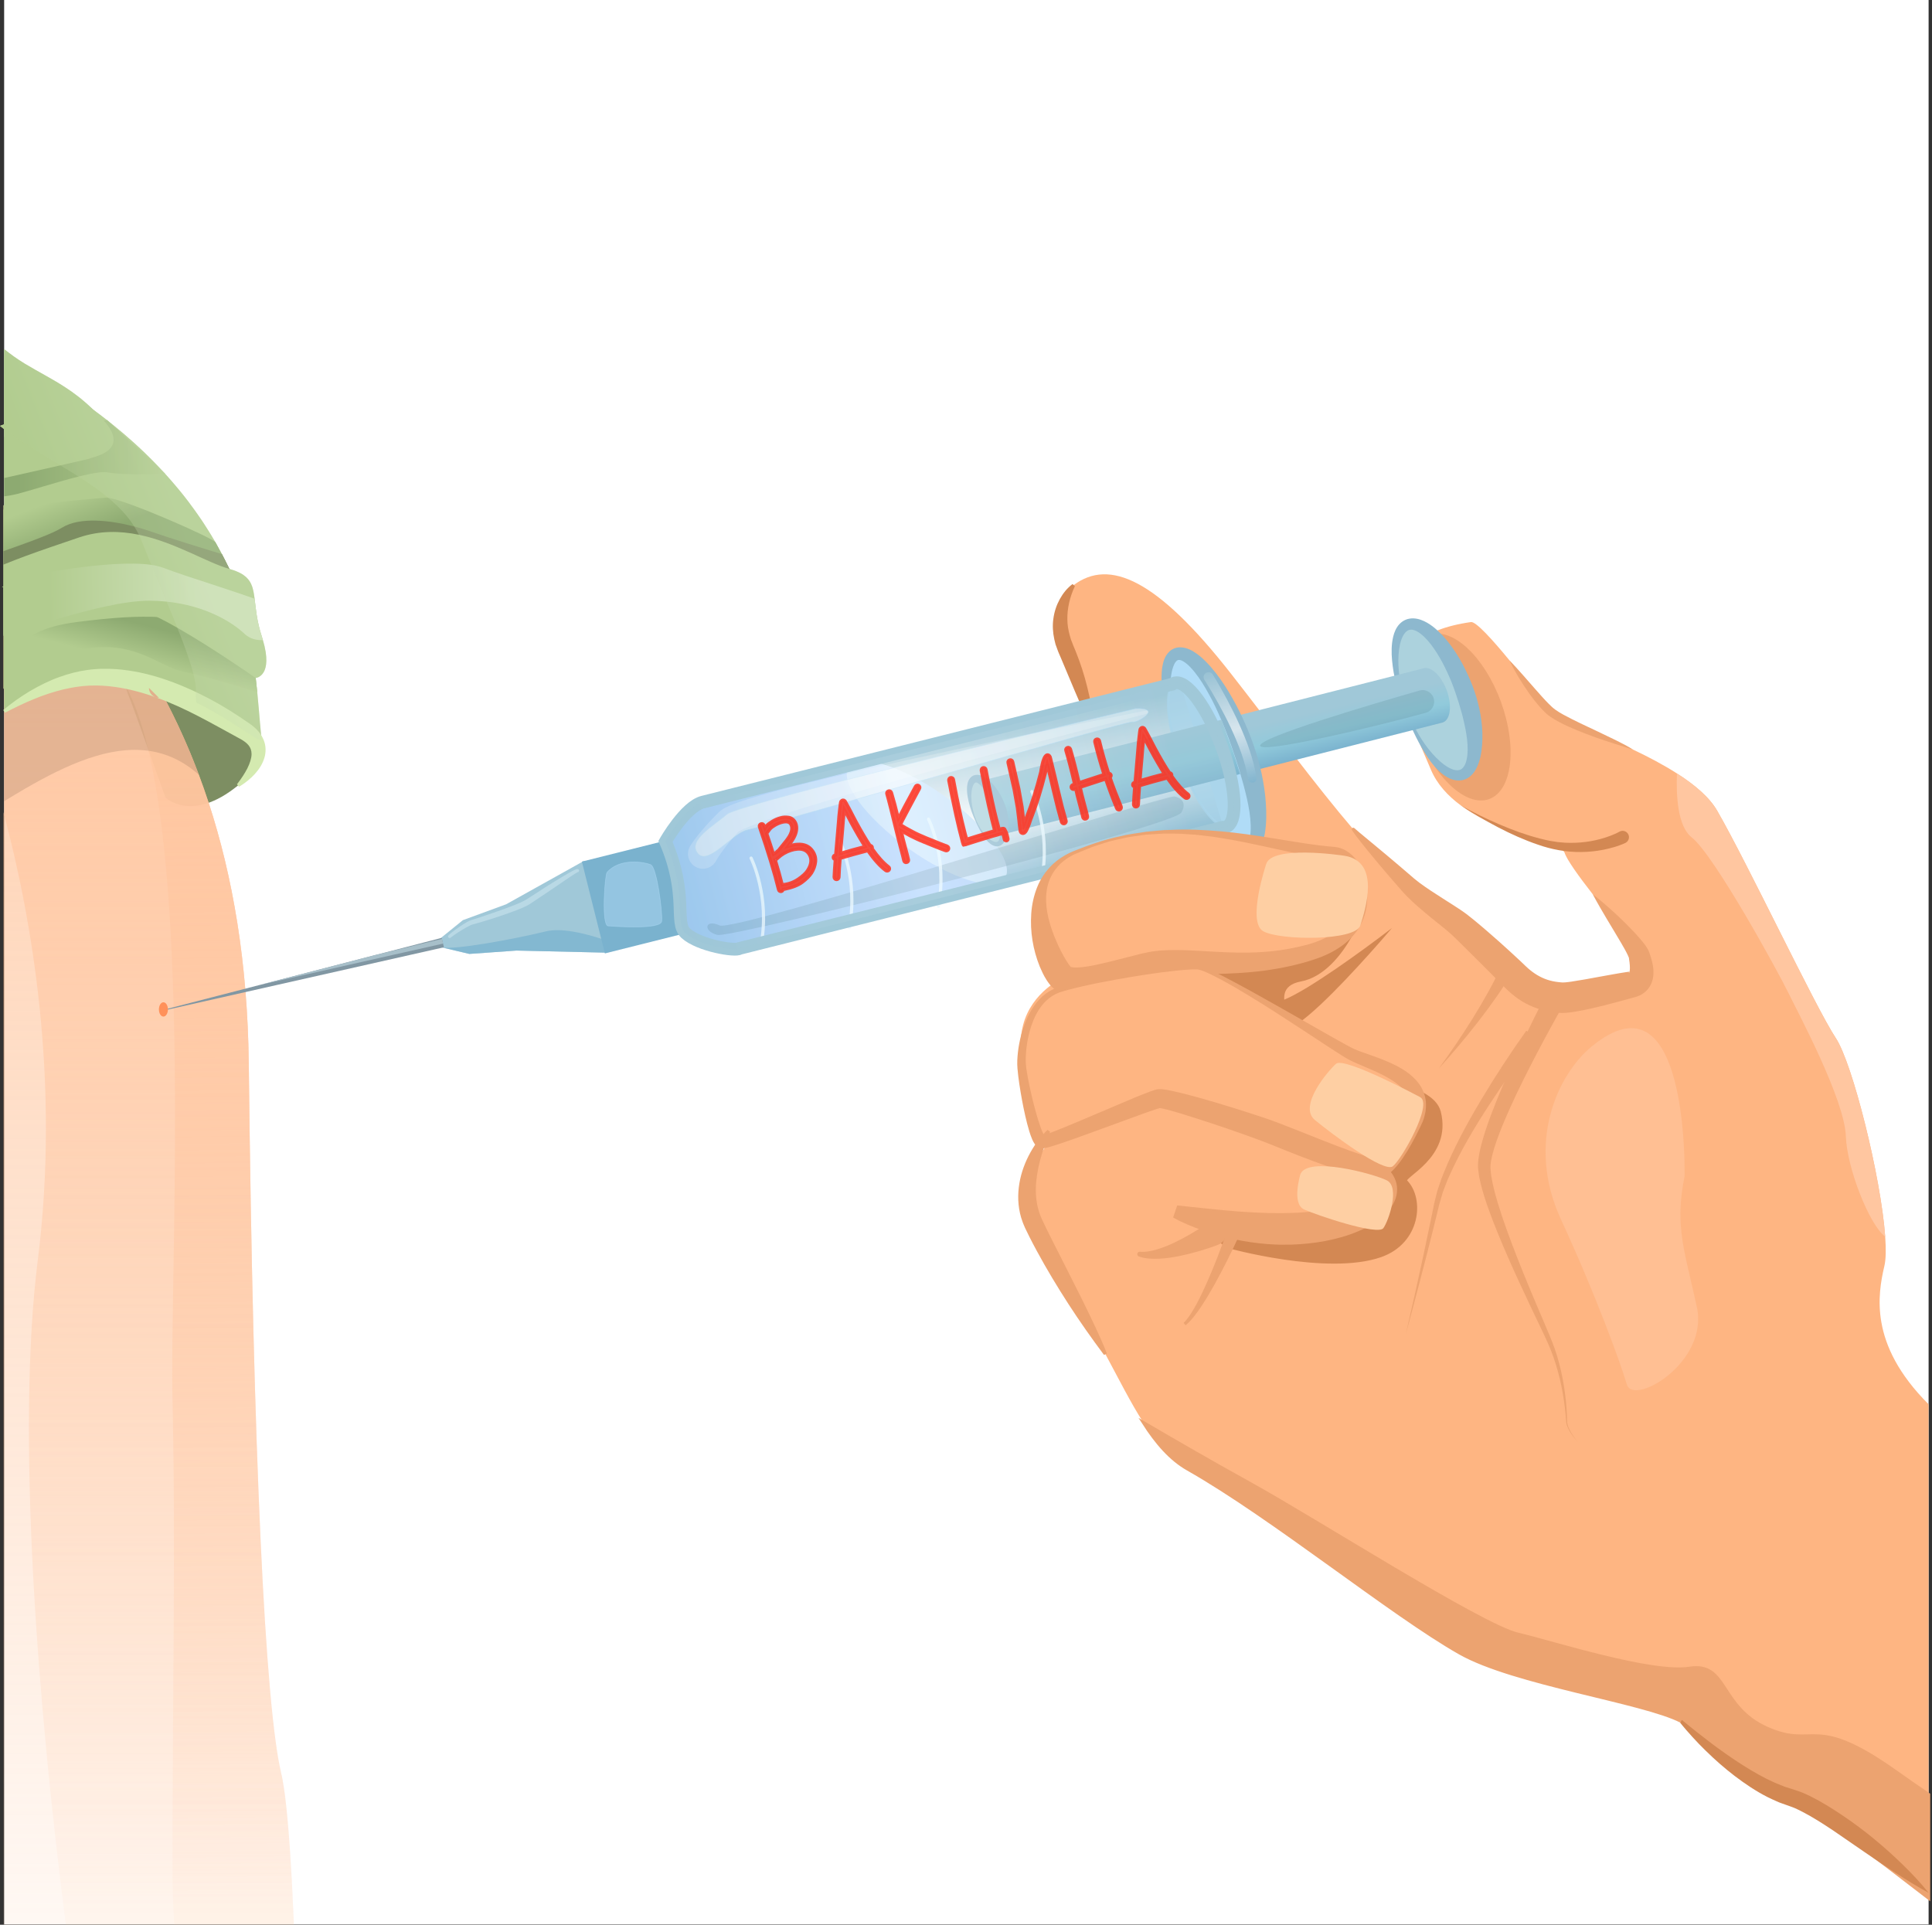 <svg width="803" height="800" viewBox="0 0 803 800" fill="none" xmlns="http://www.w3.org/2000/svg">
<rect x="0" y="0" width="803" height="800" fill="#333333" stroke="none"/>
<g clip-path="url(#clip0_4614_301455)">
<path d="M801.59 0H1.72V799.87H801.59V0Z" fill="white"/>
<path d="M100.7 287.81C100.7 287.81 118.24 310.75 98.9 326.49C79.56 342.23 68.76 331.44 68.76 331.44C68.76 331.44 54.37 291 53.47 289.18C52.57 287.36 49.42 277.01 53.47 275.66C57.52 274.31 76.41 270.71 76.41 270.71L100.7 287.81Z" fill="#7D8E62"/>
<path opacity="0.74" d="M122.16 800H1.43V337.54C1.53 337.9 1.62 338.26 1.72 338.63V286.22L1.43 286.24V209.95C1.52 210.03 1.62 210.11 1.72 210.18C2.24 210.6 2.77 211.02 3.3 211.45L3.31 211.46C7.93 215.14 12.55 219.1 17.13 223.33L17.14 223.34C18.54 224.64 19.92 225.96 21.31 227.32C24.26 230.16 27.19 233.15 30.07 236.25C30.64 236.83 31.18 237.44 31.74 238.04C34.58 241.16 37.39 244.39 40.17 247.76C41.05 248.83 41.92 249.92 42.8 251.01C43.09 251.38 43.38 251.74 43.65 252.11C43.87 252.39 44.08 252.65 44.29 252.92C44.32 252.96 44.35 253.01 44.39 253.06C44.43 253.11 44.47 253.16 44.51 253.21C45.21 254.1 45.91 255.02 46.59 255.93C46.73 256.11 46.88 256.3 47.01 256.48L47.34 256.92C47.49 257.12 47.63 257.3 47.76 257.5C48.33 258.24 48.87 258.99 49.42 259.76C51.78 262.98 54.07 266.31 56.3 269.75C56.67 270.29 57.01 270.83 57.36 271.37C57.71 271.9 58.04 272.43 58.37 272.96C58.57 273.27 58.77 273.58 58.96 273.9C59.03 274 59.09 274.11 59.15 274.22C59.25 274.37 59.35 274.53 59.46 274.69C59.76 275.17 60.05 275.64 60.34 276.13C61.04 277.25 61.73 278.39 62.4 279.55C62.5 279.69 62.58 279.83 62.66 279.98C62.7 280.06 62.75 280.14 62.8 280.23C62.83 280.29 62.87 280.35 62.91 280.4C62.92 280.41 62.93 280.44 62.93 280.45L62.95 280.46C62.96 280.49 62.97 280.5 62.99 280.53C63 280.54 63 280.56 63.01 280.57C63.08 280.68 63.13 280.78 63.18 280.89C63.38 281.19 63.55 281.51 63.73 281.81C64.37 282.92 65.01 284.03 65.63 285.16C65.69 285.27 65.76 285.39 65.83 285.51V285.53C65.84 285.53 65.84 285.53 65.84 285.53C65.91 285.66 65.97 285.79 66.04 285.91C66.05 285.91 66.05 285.91 66.05 285.92C66.18 286.17 66.33 286.42 66.46 286.68C67.45 288.47 68.43 290.3 69.39 292.16C69.53 292.41 69.66 292.67 69.79 292.94C70 293.33 70.2 293.73 70.4 294.13C70.87 295.05 71.34 295.98 71.8 296.92C71.92 297.17 72.05 297.43 72.17 297.69C72.2 297.73 72.21 297.77 72.23 297.81C72.62 298.59 73 299.39 73.38 300.19C73.46 300.36 73.54 300.52 73.62 300.69C73.78 301.02 73.94 301.37 74.1 301.71C74.35 302.25 74.61 302.81 74.86 303.36C74.9 303.44 74.94 303.54 74.98 303.63C75.26 304.22 75.54 304.83 75.82 305.45C75.84 305.5 75.87 305.57 75.89 305.62C76.16 306.2 76.41 306.79 76.67 307.37C77.06 308.24 77.43 309.1 77.81 309.98C78.05 310.54 78.27 311.08 78.51 311.63C78.56 311.77 78.62 311.9 78.68 312.03C78.79 312.31 78.91 312.59 79.03 312.86C79.21 313.3 79.38 313.75 79.57 314.19C79.78 314.7 79.98 315.2 80.19 315.72V315.73C80.28 315.94 80.36 316.14 80.45 316.35C80.45 316.36 80.46 316.37 80.46 316.38C80.48 316.44 80.5 316.51 80.53 316.56C80.56 316.63 80.59 316.7 80.61 316.76C80.73 317.08 80.85 317.38 80.98 317.7C81.17 318.19 81.37 318.68 81.55 319.17C81.92 320.1 82.28 321.06 82.63 322.01C84.06 325.8 85.42 329.68 86.72 333.66C96.72 364.22 102.94 400.11 103.4 442.19C105.18 603.61 110.14 708.82 116.9 737.17C116.94 737.33 116.98 737.49 117.01 737.66C117.08 737.97 117.16 738.3 117.23 738.65C117.26 738.82 117.3 739 117.33 739.18C117.35 739.29 117.37 739.4 117.39 739.51C117.74 741.33 118.07 743.47 118.39 745.9C118.42 746.16 118.46 746.42 118.49 746.68C118.63 747.82 118.78 749.02 118.92 750.28C118.94 750.56 118.98 750.84 119.01 751.13C119.07 751.69 119.13 752.27 119.19 752.86C119.24 753.38 119.29 753.9 119.34 754.44C119.43 755.42 119.53 756.43 119.62 757.47C119.67 758.03 119.72 758.6 119.77 759.17C119.86 760.28 119.95 761.41 120.04 762.58C120.1 763.25 120.15 763.92 120.2 764.61C120.25 765.33 120.31 766.07 120.36 766.82C120.41 767.57 120.47 768.32 120.52 769.09C120.57 769.85 120.62 770.62 120.67 771.4C120.72 772.18 120.77 772.97 120.82 773.77C120.84 774.03 120.86 774.3 120.87 774.56C120.9 775.1 120.94 775.64 120.97 776.19C120.99 776.59 121.02 777 121.04 777.41C121.11 778.64 121.18 779.89 121.26 781.16C121.51 785.84 121.75 790.75 121.98 795.83C122.04 797.15 122.1 798.47 122.15 799.8C122.16 799.83 122.16 799.85 122.15 799.87C122.16 799.91 122.16 799.96 122.16 800Z" fill="url(#paint0_linear_4614_301455)"/>
<path opacity="0.74" d="M122.16 800H27.37C27.36 799.95 27.36 799.91 27.36 799.87C15.8 710.3 6.65 595.69 15.68 523.96C25.06 449.57 13.29 382.2 1.72 338.63V286.22L23.32 284.16L25.57 283.95H25.58L48.01 281.81H48.03L48.27 281.79L50.06 281.61L51.54 281.48L62.89 280.4H62.91C62.92 280.41 62.93 280.44 62.93 280.45L62.95 280.46C62.96 280.49 62.97 280.5 62.99 280.53C63 280.54 63 280.56 63.01 280.57C63.08 280.68 63.13 280.78 63.18 280.89C63.38 281.19 63.55 281.51 63.73 281.81C64.37 282.92 65.01 284.03 65.63 285.16C65.69 285.27 65.76 285.39 65.83 285.51V285.53C65.84 285.53 65.84 285.53 65.84 285.53C65.91 285.66 65.97 285.79 66.04 285.91C66.05 285.91 66.05 285.91 66.05 285.91V285.92H66.06C66.18 286.17 66.33 286.42 66.46 286.68C67.45 288.47 68.43 290.3 69.39 292.16C69.53 292.41 69.66 292.67 69.79 292.94C70 293.33 70.2 293.73 70.4 294.13C70.87 295.05 71.34 295.98 71.8 296.92C71.92 297.17 72.05 297.43 72.17 297.69C72.2 297.73 72.21 297.77 72.23 297.81C72.62 298.59 73 299.39 73.38 300.19C73.46 300.36 73.54 300.52 73.62 300.69C73.78 301.02 73.94 301.37 74.1 301.71C74.35 302.25 74.61 302.81 74.86 303.36C74.9 303.44 74.94 303.54 74.98 303.63C75.26 304.22 75.54 304.83 75.82 305.45C75.84 305.5 75.87 305.57 75.89 305.62C76.16 306.2 76.41 306.79 76.67 307.37C77.06 308.24 77.43 309.1 77.81 309.98C78.05 310.54 78.27 311.08 78.51 311.63C78.56 311.77 78.62 311.9 78.68 312.03C78.79 312.31 78.91 312.59 79.03 312.86C79.21 313.3 79.38 313.75 79.57 314.19C79.78 314.7 79.98 315.2 80.19 315.72V315.73C80.28 315.94 80.36 316.14 80.45 316.35C80.45 316.36 80.46 316.37 80.46 316.38C80.48 316.44 80.5 316.51 80.53 316.56C80.56 316.63 80.59 316.7 80.61 316.76C80.73 317.08 80.85 317.38 80.98 317.7C81.17 318.19 81.37 318.68 81.55 319.17C81.92 320.1 82.28 321.06 82.63 322.01C84.06 325.8 85.42 329.68 86.72 333.66C96.72 364.22 102.94 400.11 103.4 442.19C105.18 603.61 110.14 708.82 116.9 737.17C116.94 737.33 116.98 737.49 117.01 737.66C117.08 737.97 117.16 738.3 117.23 738.65C117.26 738.82 117.3 739 117.33 739.18C117.35 739.29 117.37 739.4 117.39 739.51C117.74 741.33 118.07 743.47 118.39 745.9C118.42 746.16 118.46 746.42 118.49 746.68C118.63 747.82 118.78 749.02 118.92 750.28C118.94 750.56 118.98 750.84 119.01 751.13C119.07 751.69 119.13 752.27 119.19 752.86C119.24 753.38 119.29 753.9 119.34 754.44C119.43 755.42 119.53 756.43 119.62 757.47C119.67 758.03 119.72 758.6 119.77 759.17C119.86 760.28 119.95 761.41 120.04 762.58C120.1 763.25 120.15 763.92 120.2 764.61C120.25 765.33 120.31 766.07 120.36 766.82C120.41 767.57 120.47 768.32 120.52 769.09C120.57 769.85 120.62 770.62 120.67 771.4C120.72 772.18 120.77 772.97 120.82 773.77C120.84 774.03 120.86 774.3 120.87 774.56C120.9 775.1 120.94 775.64 120.97 776.19C120.99 776.59 121.02 777 121.04 777.41C121.11 778.64 121.18 779.89 121.26 781.16C121.51 785.84 121.75 790.75 121.98 795.83C122.04 797.15 122.1 798.47 122.15 799.8C122.16 799.83 122.16 799.85 122.15 799.87C122.16 799.91 122.16 799.96 122.16 800Z" fill="url(#paint1_linear_4614_301455)"/>
<path opacity="0.74" d="M122.16 800H72.41C72.4 799.96 72.4 799.91 72.4 799.87C71.94 792.01 71.69 784.55 71.69 777.65C71.69 705.46 73.04 640.68 71.69 581.3C70.6 533.02 78.85 384.72 61.72 312.06C61.62 311.7 61.55 311.34 61.47 310.99C61.45 310.96 61.45 310.95 61.44 310.92C61.44 310.91 61.44 310.91 61.44 310.89C58.92 300.47 55.85 291.67 52.15 285.01C52.14 285.01 52.14 285 52.14 285C51.57 283.98 51 283.02 50.38 282.1C50.38 282.08 50.37 282.04 50.33 282.01C50.26 281.88 50.17 281.75 50.06 281.61C48.62 279.45 47.08 277.58 45.44 276.05C41.92 272.79 39.92 270.54 39.15 269.15C37.81 266.71 40.39 266.96 45.5 269.04H45.52C48.64 270.29 52.71 272.22 57.41 274.61H57.42C58.37 275.1 59.34 275.6 60.34 276.13C61.04 277.25 61.73 278.39 62.4 279.55C62.5 279.69 62.58 279.83 62.66 279.98C62.7 280.06 62.75 280.14 62.8 280.23C62.83 280.29 62.86 280.34 62.89 280.4H62.91C62.92 280.41 62.93 280.44 62.93 280.45L62.95 280.46C62.96 280.49 62.97 280.5 62.99 280.53C63 280.54 63 280.56 63.01 280.57C63.08 280.68 63.13 280.78 63.18 280.89C63.38 281.19 63.55 281.51 63.73 281.81C64.37 282.92 65.01 284.03 65.63 285.16C65.69 285.27 65.76 285.39 65.83 285.51V285.53C65.87 285.6 65.91 285.66 65.94 285.72C65.97 285.78 66.01 285.84 66.04 285.91C66.05 285.91 66.05 285.91 66.05 285.92C66.18 286.17 66.33 286.42 66.46 286.68C67.45 288.47 68.43 290.3 69.39 292.16C69.53 292.41 69.66 292.67 69.79 292.94C70 293.33 70.2 293.73 70.4 294.13C70.72 294.77 71.05 295.42 71.38 296.08C71.64 296.61 71.91 297.15 72.17 297.69C72.2 297.73 72.21 297.77 72.23 297.81C72.62 298.59 73 299.39 73.38 300.19C73.46 300.36 73.54 300.52 73.62 300.69C73.78 301.02 73.94 301.37 74.1 301.71C74.35 302.25 74.61 302.81 74.86 303.36C74.9 303.44 74.94 303.54 74.98 303.63C75.26 304.22 75.54 304.83 75.82 305.45C75.84 305.5 75.87 305.57 75.89 305.62C76.16 306.2 76.41 306.79 76.67 307.37C77.06 308.24 77.43 309.1 77.81 309.98C78.05 310.54 78.27 311.08 78.51 311.63C78.56 311.77 78.62 311.9 78.68 312.03C78.79 312.31 78.91 312.59 79.03 312.86C79.21 313.3 79.38 313.75 79.57 314.19C79.78 314.7 79.98 315.2 80.19 315.72V315.73C80.25 315.87 80.31 316.01 80.36 316.15C80.39 316.23 80.42 316.3 80.46 316.38C80.48 316.44 80.5 316.5 80.53 316.56C80.56 316.63 80.59 316.7 80.61 316.76C80.73 317.08 80.85 317.38 80.98 317.7C81.17 318.19 81.37 318.68 81.55 319.17C81.92 320.1 82.28 321.06 82.63 322.01C84.06 325.8 85.42 329.68 86.72 333.66C96.72 364.22 102.94 400.11 103.4 442.19C105.18 603.61 110.14 708.82 116.9 737.17C116.94 737.33 116.98 737.49 117.01 737.66C117.08 737.97 117.16 738.3 117.23 738.65C117.26 738.82 117.3 739 117.33 739.18C117.35 739.29 117.37 739.4 117.39 739.51C117.74 741.33 118.07 743.47 118.39 745.9C118.42 746.16 118.46 746.42 118.49 746.68C118.63 747.82 118.78 749.02 118.92 750.28C118.94 750.56 118.98 750.84 119.01 751.13C119.07 751.69 119.13 752.27 119.19 752.86C119.24 753.38 119.29 753.9 119.34 754.44C119.43 755.42 119.53 756.43 119.62 757.47C119.67 758.03 119.72 758.6 119.77 759.17C119.86 760.28 119.95 761.41 120.04 762.58C120.1 763.25 120.15 763.92 120.2 764.61C120.25 765.33 120.31 766.07 120.36 766.82C120.41 767.57 120.47 768.32 120.52 769.09C120.57 769.85 120.62 770.62 120.67 771.4C120.72 772.18 120.77 772.97 120.82 773.77C120.84 774.03 120.86 774.3 120.87 774.56C120.9 775.1 120.94 775.64 120.97 776.19C120.99 776.59 121.02 777 121.04 777.41C121.11 778.64 121.18 779.89 121.26 781.16C121.51 785.84 121.75 790.75 121.98 795.83C122.04 797.15 122.1 798.47 122.15 799.8C122.16 799.83 122.16 799.85 122.15 799.87C122.16 799.91 122.16 799.96 122.16 800Z" fill="url(#paint2_linear_4614_301455)"/>
<path opacity="0.22" d="M1.72 295.67V333.02C4.84 331.11 7.76 329.36 10.38 327.83C27.94 317.67 45.53 309.82 61.72 312.06C61.76 312.07 61.81 312.07 61.86 312.08C69.12 313.11 76.09 316.19 82.63 322.01C82.28 321.06 81.92 320.1 81.55 319.17C81.37 318.68 81.17 318.19 80.98 317.7C80.85 317.38 80.73 317.08 80.61 316.76C80.59 316.7 80.56 316.63 80.53 316.56C80.5 316.51 80.48 316.44 80.46 316.38C80.46 316.37 80.45 316.36 80.45 316.35C80.36 316.14 80.28 315.94 80.19 315.73V315.72C79.98 315.2 79.78 314.7 79.57 314.19C79.38 313.75 79.21 313.3 79.03 312.86C78.91 312.59 78.79 312.31 78.68 312.03C78.62 311.9 78.56 311.77 78.51 311.63C78.27 311.08 78.05 310.54 77.81 309.98C77.43 309.1 77.06 308.24 76.67 307.37C76.41 306.79 76.16 306.2 75.89 305.62C75.87 305.57 75.84 305.5 75.82 305.45C75.54 304.83 75.26 304.22 74.98 303.63C74.94 303.54 74.9 303.44 74.86 303.36C74.61 302.81 74.35 302.25 74.1 301.71C73.94 301.37 73.78 301.02 73.62 300.69C73.54 300.52 73.46 300.36 73.38 300.19C73 299.39 72.62 298.59 72.23 297.81C72.21 297.77 72.2 297.73 72.17 297.69C72.05 297.43 71.92 297.17 71.8 296.92C71.34 295.98 70.87 295.05 70.4 294.13C70.2 293.73 70 293.33 69.79 292.94C69.66 292.67 69.53 292.41 69.39 292.16C68.43 290.3 67.45 288.47 66.46 286.68C66.33 286.42 66.18 286.17 66.05 285.92C66.05 285.91 66.05 285.91 66.04 285.91C65.97 285.79 65.91 285.66 65.84 285.53C65.84 285.53 65.84 285.53 65.83 285.53V285.51C65.76 285.39 65.69 285.27 65.63 285.16C65.01 284.03 64.37 282.92 63.73 281.81C63.55 281.51 63.38 281.19 63.18 280.89C63.13 280.78 63.08 280.68 63.01 280.57C63 280.56 63 280.54 62.99 280.53C62.97 280.5 62.96 280.49 62.95 280.46L62.93 280.45C62.92 280.44 62.91 280.43 62.89 280.4C62.86 280.34 62.83 280.29 62.8 280.23C62.75 280.14 62.7 280.06 62.66 279.98C62.58 279.83 62.5 279.69 62.4 279.55C61.73 278.39 61.04 277.25 60.34 276.13C60.05 275.64 59.76 275.17 59.46 274.69C59.36 274.53 59.26 274.37 59.17 274.22C59.1 274.11 59.04 274.01 58.96 273.9C58.77 273.58 58.57 273.27 58.37 272.96C58.04 272.43 57.71 271.9 57.36 271.37C57.01 270.83 56.67 270.29 56.3 269.75C54.07 266.31 51.78 262.98 49.42 259.76C48.87 258.99 48.33 258.24 47.76 257.5C47.63 257.3 47.49 257.12 47.34 256.92H47.33C47.22 256.77 47.12 256.63 47.01 256.48C46.88 256.3 46.73 256.11 46.59 255.93C45.91 255.02 45.21 254.1 44.51 253.21H44.5C44.47 253.16 44.43 253.11 44.39 253.06C44.35 253.01 44.32 252.96 44.29 252.92C44.08 252.65 43.87 252.39 43.65 252.11C43.38 251.74 43.09 251.38 42.8 251.01C38.71 252.41 33.85 254.09 28.56 255.93C28.52 255.95 28.48 255.96 28.44 255.97C28.41 255.98 28.38 255.99 28.35 256C26.13 256.78 23.86 257.57 21.52 258.39C21.5 258.4 21.48 258.4 21.47 258.41C15.09 260.63 8.34 262.99 1.72 265.3C1.62 265.34 1.53 265.37 1.43 265.41V286.24L1.72 286.22V294.86V295.67Z" fill="#846551"/>
<path d="M1.43 263.92V255.08V243.86C1.22 243.91 1.01 243.95 0.8 243.99C1.01 243.89 1.22 243.78 1.43 243.68V234.68V229.09V211.78V209.95C1.52 210.03 1.62 210.11 1.72 210.18V206.3V198.69V181.63V178.36C1.14 177.92 0.56 177.47 0 177.02C0.58 176.8 1.15 176.58 1.72 176.34V147.75C9.9 151.88 18.06 156.47 26.03 161.56C30.34 164.31 34.59 167.21 38.75 170.27C40.69 171.68 42.61 173.13 44.5 174.63C44.57 174.68 44.63 174.73 44.7 174.79C45.19 175.17 45.68 175.55 46.16 175.95C46.65 176.33 47.14 176.73 47.63 177.14C50.01 179.07 52.36 181.05 54.66 183.12C55.16 183.56 55.67 184.01 56.17 184.47C56.62 184.87 57.05 185.26 57.49 185.69C58.28 186.41 59.06 187.15 59.84 187.89C60.07 188.1 60.28 188.32 60.5 188.54C61.33 189.33 62.15 190.14 62.96 190.96L63.42 191.42C64.23 192.24 65.02 193.06 65.81 193.89C66.76 194.88 67.7 195.87 68.61 196.89C68.63 196.9 68.63 196.9 68.64 196.92C69.61 197.99 70.57 199.07 71.52 200.17C72.06 200.79 72.6 201.42 73.13 202.06C73.67 202.69 74.2 203.33 74.72 203.97C75.21 204.57 75.7 205.18 76.19 205.78C76.49 206.17 76.81 206.56 77.11 206.96C77.53 207.51 77.97 208.07 78.39 208.62C79.28 209.79 80.15 210.98 81 212.17C81.42 212.76 81.84 213.34 82.25 213.94C82.74 214.62 83.21 215.31 83.68 216.01C84.02 216.51 84.35 217 84.67 217.5C85.33 218.51 85.99 219.53 86.62 220.56C86.98 221.12 87.34 221.71 87.68 222.27C88.17 223.07 88.65 223.86 89.11 224.67C89.24 224.89 89.37 225.11 89.5 225.34L89.74 225.76C89.75 225.78 89.77 225.8 89.77 225.82C89.78 225.83 89.78 225.83 89.78 225.84V225.85L89.79 225.86C89.8 225.87 89.81 225.87 89.81 225.88C89.82 225.91 89.85 225.95 89.86 225.99C89.88 226.02 89.9 226.05 89.91 226.08C89.94 226.12 89.96 226.16 89.98 226.2C90.01 226.23 90.03 226.27 90.05 226.3C90.11 226.41 90.17 226.5 90.2 226.61C90.24 226.68 90.29 226.76 90.32 226.83C90.47 227.07 90.61 227.31 90.74 227.55C90.84 227.71 90.93 227.87 91.01 228.03C91.43 228.8 91.84 229.57 92.25 230.33C92.68 231.14 93.1 231.96 93.51 232.78C93.52 232.79 93.52 232.82 93.53 232.83L93.55 232.84C93.57 232.88 93.59 232.93 93.61 232.97C93.63 233.02 93.65 233.06 93.68 233.11C93.68 233.13 93.69 233.14 93.7 233.16C93.72 233.19 93.73 233.23 93.75 233.26C93.79 233.34 93.82 233.41 93.86 233.48C93.93 233.61 93.99 233.73 94.05 233.87C94.09 233.95 94.13 234.04 94.17 234.13C94.18 234.15 94.19 234.17 94.2 234.19C94.21 234.21 94.23 234.23 94.23 234.25C94.26 234.29 94.28 234.34 94.3 234.38C94.32 234.42 94.34 234.47 94.36 234.51C94.36 234.52 94.37 234.52 94.37 234.53L94.38 234.54C94.4 234.57 94.41 234.59 94.42 234.62C94.43 234.64 94.44 234.67 94.45 234.69C94.49 234.76 94.53 234.84 94.57 234.91C94.82 235.42 95.06 235.93 95.3 236.45C96.11 238.17 96.88 239.97 97.58 241.82C97.67 242.07 97.76 242.31 97.86 242.56C98.34 243.88 98.81 245.21 99.26 246.57V246.58C101.15 252.46 102.63 258.72 103.76 264.93V264.94C104.78 270.37 105.56 275.76 106.17 280.78C106.21 281.13 106.25 281.46 106.29 281.8C106.51 283.82 106.72 285.79 106.92 287.67C106.95 287.94 106.97 288.22 107 288.5C107.9 297.66 108.29 304.7 108.8 307.08C108.89 307.53 108.77 307.72 108.45 307.72C108.39 307.72 108.32 307.72 108.24 307.7C108.16 307.68 108.07 307.66 107.98 307.63C107.04 307.31 105.32 306.24 102.96 304.71C102.82 304.62 102.69 304.54 102.56 304.46C102.56 304.46 102.55 304.45 102.55 304.43C102.45 304.37 102.36 304.32 102.27 304.26L101.91 304.02C101.9 304.01 101.89 304 101.89 304C101.86 303.98 101.85 303.97 101.82 303.97C97.05 300.85 90.07 296.25 81.6 292.03C76.79 289.62 71.49 287.35 65.84 285.53C65.84 285.53 65.84 285.53 65.83 285.53V285.51C61.29 284.06 56.54 282.9 51.62 282.18H51.61C51.17 282.13 50.76 282.08 50.33 282.01C49.64 281.93 48.95 281.85 48.27 281.79C45.87 281.56 43.44 281.44 40.99 281.48C40.35 281.48 39.73 281.51 39.1 281.54C34.07 281.71 28.95 282.5 23.78 284.02C23.62 284.06 23.48 284.11 23.32 284.16C15.95 286.41 8.74 290.14 1.72 294.86V286.22L1.43 286.24V265.41V264.35V263.92Z" fill="#B2CC8F"/>
<path d="M106.92 287.67C99.9 285.5 84.84 280.94 76.41 279.25C65.17 277 55.27 264.41 30.08 270.71C4.88 277 2.16 262.37 31.88 258.55C61.6 254.73 76.41 255.85 85.86 261.71C91.48 265.17 100.09 274.09 106.17 280.78C106.44 283.17 106.69 285.47 106.92 287.67Z" fill="url(#paint3_linear_4614_301455)"/>
<path d="M98.45 242.37C98.45 242.37 98.24 242.44 97.86 242.56C96.82 242.88 94.54 243.56 92.02 244.17C88.41 245.04 84.32 245.76 82.71 245.07C81.48 244.54 75.16 244.77 67.27 245.32C58.57 245.93 47.96 246.94 40.17 247.76C36.97 248.09 34.25 248.4 32.33 248.63C27.48 249.21 15.27 251.74 1.72 255.01C1.62 255.03 1.53 255.06 1.43 255.08V243.86C1.22 243.91 1.01 243.95 0.8 243.99C1.01 243.89 1.22 243.78 1.43 243.68V211.78C1.53 211.76 1.62 211.75 1.72 211.73C2.24 211.64 2.77 211.55 3.31 211.46C18.78 208.86 40.16 207.16 44.03 206.84C44.26 206.82 44.56 206.83 44.92 206.88H44.93C52.72 207.86 88.15 223.51 89.5 225.34L89.74 225.76C89.75 225.78 89.77 225.8 89.77 225.82C89.78 225.83 89.78 225.83 89.78 225.84V225.85H89.79V225.86C89.8 225.87 89.81 225.87 89.81 225.88C89.82 225.91 89.85 225.95 89.86 225.99C89.88 226.02 89.9 226.05 89.91 226.08C89.94 226.12 89.96 226.16 89.98 226.2C90.05 226.33 90.12 226.46 90.2 226.61C90.24 226.68 90.29 226.76 90.32 226.83C90.8 227.73 91.45 228.95 92.16 230.3C92.79 231.51 93.48 232.82 94.17 234.13C94.18 234.15 94.19 234.17 94.2 234.19C94.21 234.21 94.23 234.23 94.23 234.25C94.26 234.29 94.28 234.34 94.3 234.38C94.32 234.42 94.34 234.47 94.36 234.51C94.36 234.52 94.37 234.52 94.37 234.53L94.38 234.54C94.4 234.57 94.41 234.59 94.42 234.62C94.43 234.64 94.44 234.67 94.45 234.69C94.49 234.76 94.53 234.84 94.57 234.91C94.85 235.44 95.12 235.97 95.38 236.48H95.39C97.07 239.71 98.45 242.37 98.45 242.37Z" fill="url(#paint4_linear_4614_301455)"/>
<path d="M97.58 241.82C92.77 241.54 86.86 241.06 85.87 240.44C84.13 239.36 72.37 235.17 70.68 234.84C70.31 234.77 68.09 234.88 64.8 235.12H64.79C64.24 235.16 63.67 235.2 63.06 235.25C54.19 235.92 39.77 237.22 31.74 238.04C28.59 238.36 26.42 238.6 25.96 238.71C24.82 238.96 12.9 241.46 1.72 243.8C1.62 243.82 1.52 243.84 1.43 243.86C1.22 243.91 1.01 243.95 0.8 243.99C1.01 243.89 1.22 243.78 1.43 243.68V229.09C1.52 229.05 1.62 229.02 1.72 228.99C7.2 227.02 12.63 225.12 17.13 223.33C20.77 221.9 23.81 220.55 25.8 219.31C33.33 214.65 46.25 216.36 55.8 218.83C58.67 219.57 61.23 220.38 63.25 221.1C69.47 223.31 83.82 227.77 92.16 230.3C92.19 230.31 92.22 230.32 92.25 230.33C92.68 231.14 93.1 231.96 93.51 232.78C93.52 232.79 93.52 232.82 93.53 232.83C93.56 232.88 93.59 232.92 93.61 232.97C93.63 233.02 93.65 233.06 93.68 233.11C93.68 233.13 93.69 233.14 93.7 233.16C93.72 233.19 93.73 233.23 93.75 233.26C93.79 233.34 93.82 233.41 93.86 233.48C93.93 233.61 93.99 233.73 94.05 233.87C94.09 233.95 94.13 234.04 94.17 234.13C94.18 234.15 94.19 234.17 94.2 234.19C94.21 234.21 94.23 234.23 94.23 234.25C94.26 234.29 94.28 234.34 94.3 234.38C94.32 234.42 94.34 234.47 94.36 234.51C94.36 234.52 94.37 234.52 94.37 234.53L94.38 234.54C94.4 234.57 94.41 234.59 94.42 234.62C94.43 234.64 94.44 234.67 94.45 234.69C94.74 235.27 95.02 235.86 95.3 236.45C96.11 238.17 96.88 239.97 97.58 241.82Z" fill="#7D8E62"/>
<path d="M106.29 281.8C106.27 281.8 106.27 281.8 106.27 281.8C106.27 281.8 88.67 269.47 73.7 260.92C70.77 259.24 67.93 257.71 65.35 256.46H65.32C62.43 255.04 59.89 253.96 57.86 253.39C54.44 252.43 49.73 252.52 44.51 253.21H44.5C37.15 254.17 28.79 256.31 21.52 258.39C21.5 258.4 21.48 258.4 21.47 258.41C14.84 260.29 9.12 262.11 5.89 262.92C5.88 262.92 5.88 262.92 5.88 262.92C5.49 263.02 5.15 263.1 4.83 263.17C3.78 263.39 2.74 263.62 1.72 263.86C1.62 263.87 1.53 263.9 1.43 263.92V243.86C1.22 243.91 1.01 243.95 0.8 243.99C1.01 243.89 1.22 243.78 1.43 243.68V234.68C1.53 234.64 1.63 234.6 1.72 234.56C7.83 232.08 13.38 230.05 21.31 227.32C24.68 226.16 28.46 224.86 32.9 223.37C41.47 220.48 49.84 220.64 57.71 222.26C72.78 225.38 86 233.84 95.3 236.45C95.33 236.46 95.36 236.46 95.38 236.48H95.39C95.99 236.65 96.55 236.82 97.08 237.01C97.43 237.13 97.78 237.26 98.09 237.39C98.42 237.51 98.74 237.64 99.03 237.79C99.22 237.87 99.37 237.94 99.55 238.04C99.7 238.1 99.85 238.18 100 238.26C100.22 238.38 100.44 238.51 100.66 238.64C100.67 238.64 100.67 238.66 100.68 238.66C100.89 238.79 101.11 238.92 101.29 239.07C102.02 239.57 102.61 240.12 103.11 240.73C103.22 240.85 103.31 240.97 103.39 241.09C103.44 241.13 103.47 241.18 103.51 241.23C103.7 241.49 103.85 241.75 104.01 242.01C104.17 242.28 104.3 242.56 104.42 242.83C104.5 242.99 104.57 243.16 104.62 243.34C104.66 243.4 104.67 243.45 104.7 243.52C104.73 243.59 104.75 243.65 104.78 243.71C104.96 244.25 105.12 244.8 105.25 245.4C105.31 245.63 105.36 245.87 105.4 246.11C105.44 246.32 105.48 246.54 105.52 246.76C105.55 246.98 105.59 247.2 105.62 247.43C105.62 247.43 105.62 247.43 105.62 247.44C105.66 247.66 105.69 247.9 105.73 248.13C105.76 248.37 105.79 248.61 105.82 248.85C106.34 252.9 106.68 258.04 108.82 264.57C108.99 265.08 109.14 265.57 109.28 266.06C113.64 280.77 106.67 281.76 106.29 281.8Z" fill="#B2CC8F"/>
<path d="M98.5 325.96L98.81 325.56L98.87 325.51L99.03 325.3L98.94 325.38C99.34 324.89 99.66 324.42 100 323.94L100.98 322.5C101.62 321.54 102.17 320.55 102.69 319.58L102.81 319.43C102.75 319.46 102.71 319.51 102.68 319.57L102.52 319.93L102.82 319.33C103.82 317.33 104.53 315.26 104.56 313.47L104.53 313.89C104.53 313.57 104.58 313.23 104.67 312.92L104.55 313.41C104.56 311.95 104.13 310.82 103.35 309.82C102.95 309.32 102.46 308.86 101.88 308.41C101.59 308.18 101.3 307.99 100.94 307.75L100.37 307.4L99.84 307.1L100.24 307.33C99.86 307.14 99.49 306.88 99.18 306.59L99.86 307.12L91.14 302.34C89.7 301.54 88.26 300.76 86.81 299.99C85.37 299.2 83.93 298.44 82.47 297.7C76.68 294.69 70.78 291.99 64.73 289.82L66.06 290.04H66.05L61.91 285.91L61.92 286.12L61.94 286.34C61.95 286.44 61.97 286.61 62 286.75C62.1 287.16 62.27 287.93 63.12 288.83C64.01 289.69 64.78 289.85 65.2 289.95C65.34 289.98 65.51 290 65.61 290.01L65.83 290.03L66.04 290.04L64.71 289.82C61.92 288.82 59.11 287.93 56.26 287.21C54.84 286.85 53.41 286.51 51.98 286.23L49.83 285.83L47.57 285.49L48.04 285.52H48.02L47.7 285.51L47.64 285.5C45.88 285.25 44.1 285.08 42.31 284.99L40.96 284.94L39.65 284.92C38.78 284.91 37.89 284.93 37 284.97C35.23 285.06 33.46 285.24 31.68 285.51C29.91 285.77 28.14 286.14 26.37 286.55L25.81 286.68L25.58 286.67H25.57L26.35 286.55C22.2 287.56 18.07 288.9 14.05 290.59C10 292.23 6.04 294.17 2.09 296.22L1.36 295.12C4.81 292.24 8.5 289.62 12.4 287.28C16.32 284.98 20.43 282.91 24.8 281.35L25.03 281.27L25.58 281.24H25.59L24.8 281.36C28.51 280.02 32.39 279 36.38 278.46C37.38 278.32 38.38 278.21 39.39 278.14L40.92 278.03L42.4 277.98C44.4 277.94 46.4 277.99 48.4 278.13L48.02 278.11H48.04H48.15L48.5 278.14L50.84 278.36L53.26 278.67C54.87 278.9 56.47 279.18 58.05 279.5C61.21 280.17 64.33 281.01 67.38 282L66.05 281.78L66.26 281.79L66.48 281.81C66.58 281.82 66.75 281.84 66.89 281.87C67.31 281.97 68.08 282.14 68.97 282.99C69.83 283.88 69.99 284.65 70.09 285.07C70.12 285.21 70.14 285.38 70.15 285.48L70.17 285.7L70.18 285.91L66.05 281.78H66.06L66.69 281.77L67.39 282C74.01 284.16 80.35 286.96 86.43 290.12C87.95 290.92 89.45 291.74 90.93 292.58C92.41 293.44 93.87 294.31 95.32 295.2C98.21 297 101.02 298.88 103.78 300.79L104.46 301.32C104.21 301.06 103.9 300.83 103.58 300.68L103.98 300.91L104.68 301.45L105.32 301.97C105.74 302.33 106.24 302.76 106.67 303.21C107.56 304.1 108.37 305.15 109.01 306.34C109.65 307.53 110.12 308.86 110.29 310.22C110.46 311.58 110.38 312.93 110.11 314.17L109.99 314.66C110.08 314.41 110.12 314.13 110.11 313.87L110.08 314.29C109.34 317.28 107.78 319.6 106.06 321.55L106.2 321.31C106.05 321.54 105.89 321.75 105.71 321.95L105.83 321.8C104.97 322.75 104.03 323.58 103.08 324.38C102.6 324.77 102.12 325.16 101.62 325.51C101.12 325.86 100.61 326.23 100.12 326.52L100.03 326.6L99.77 326.75L99.83 326.7L99.3 327L98.5 325.96Z" fill="#D4EAB0"/>
<path d="M68.61 196.89C61.97 197.29 49.3 197.31 45.08 196.38C42.81 195.86 38.1 196.71 32.62 198.08C23.6 200.33 12.46 204 6.58 205.44C5.23 205.77 3.59 206.05 1.72 206.3V181.63C2.43 181.57 3 181.54 3.42 181.54C3.96 181.54 4.78 181.47 5.82 181.34C13.11 180.44 31.39 176.74 43.15 174.84C43.61 174.77 44.06 174.71 44.5 174.63C44.51 174.63 44.51 174.63 44.53 174.63L44.7 174.79L68.61 196.89Z" fill="url(#paint5_linear_4614_301455)"/>
<path d="M1.43 264.35C1.53 264.32 1.62 264.29 1.72 264.26C3.05 263.83 4.44 263.39 5.88 262.92C5.88 262.92 5.88 262.92 5.89 262.92C12.58 260.76 20.41 258.25 28.35 256C28.38 255.99 28.41 255.98 28.44 255.97C28.48 255.96 28.52 255.95 28.56 255.93C33.64 254.5 38.76 253.17 43.65 252.11C50.62 250.6 57.13 249.63 62.41 249.68C64.78 249.7 67.06 249.83 69.25 250.06C85.29 251.72 96.38 258.47 101.71 263.51C102.32 264.09 103.02 264.56 103.76 264.94C105.44 265.81 107.39 266.17 109.28 266.06C109.14 265.57 108.99 265.08 108.82 264.57C106.68 258.04 106.34 252.9 105.82 248.85C103.81 248.13 101.59 247.36 99.26 246.58C96.93 245.79 94.49 244.98 92.02 244.17C82.56 241.05 72.79 237.93 67.98 236.04C67.04 235.67 65.98 235.37 64.8 235.12H64.79C64.18 235 63.54 234.88 62.87 234.78C54.31 233.55 41.3 234.69 30.07 236.25C24.3 237.05 18.99 237.96 15.01 238.71C10.98 239.47 6.29 241.28 1.72 243.53C1.62 243.58 1.53 243.63 1.43 243.68C1.22 243.78 1.01 243.89 0.8 243.99C1.01 243.95 1.22 243.91 1.43 243.86V255.08V263.92V264.35Z" fill="url(#paint6_linear_4614_301455)"/>
<path d="M1.72 145.09C4.25 147.1 7.06 149.19 10.41 151.21C16.36 154.78 21.63 157.41 26.9 160.83C30.76 163.32 34.62 166.24 38.75 170.27C40.18 171.64 41.65 173.15 43.14 174.83L43.15 174.84C54.94 187.99 37.39 190.01 37.11 190.68C37.11 190.68 32.03 191.84 25.08 193.43C18.06 195.02 9.16 197.04 1.72 198.69V181.63V178.36C1.14 177.92 0.56 177.47 0 177.02C0.58 176.8 1.15 176.58 1.72 176.34V147.75V145.09Z" fill="#B2CC8F"/>
<path opacity="0.29" d="M1.72 147.75V176.34C1.15 176.58 0.58 176.8 0 177.02C0.56 177.47 1.14 177.92 1.72 178.36C3.05 179.38 4.43 180.37 5.82 181.34C11.92 185.59 18.56 189.49 25.08 193.43C27.63 194.98 30.15 196.51 32.62 198.08C37.01 200.89 41.18 203.78 44.92 206.88H44.93C49.3 210.5 53.05 214.41 55.8 218.83C55.81 218.83 55.81 218.84 55.81 218.84C56.51 219.95 57.15 221.08 57.71 222.26C58.06 222.95 58.36 223.66 58.65 224.37C60.01 227.82 61.43 231.3 62.87 234.78V234.79C62.93 234.93 63 235.09 63.06 235.24V235.25C64.45 238.63 65.88 242 67.27 245.32C67.93 246.92 68.6 248.49 69.25 250.06C70.25 252.45 71.22 254.8 72.16 257.1C72.68 258.4 73.2 259.67 73.7 260.92C75.23 264.74 76.61 268.36 77.77 271.66V271.68C78.87 274.8 79.75 277.64 80.39 280.13C81.17 283.24 81.54 285.8 81.37 287.67C81.25 288.89 81.35 290.37 81.6 292.03C90.07 296.25 97.05 300.85 101.82 303.97C101.85 303.97 101.86 303.98 101.89 304C101.89 304 101.9 304.01 101.91 304.02L102.27 304.26C102.36 304.32 102.45 304.37 102.55 304.43C102.68 304.53 102.82 304.62 102.96 304.71C105.32 306.24 107.04 307.31 107.98 307.63C108.07 307.66 108.16 307.68 108.24 307.7C108.32 307.72 108.39 307.72 108.45 307.72C108.77 307.72 108.89 307.53 108.8 307.08C108.29 304.7 107.9 297.66 107 288.5C106.97 288.22 106.95 287.94 106.92 287.67C106.72 285.79 106.51 283.82 106.29 281.8C106.67 281.76 113.64 280.77 109.28 266.06C109.14 265.57 108.99 265.08 108.82 264.57C106.68 258.04 106.34 252.9 105.82 248.85C105.79 248.61 105.76 248.37 105.73 248.13C105.66 247.66 105.6 247.21 105.52 246.76C105.48 246.54 105.44 246.32 105.4 246.11C105.36 245.87 105.31 245.63 105.25 245.4C105.12 244.8 104.96 244.25 104.78 243.71C104.75 243.65 104.73 243.59 104.7 243.52C104.67 243.45 104.66 243.4 104.62 243.34C104.57 243.16 104.5 242.99 104.42 242.83C104.3 242.56 104.17 242.28 104.01 242.01C103.85 241.75 103.7 241.49 103.51 241.23C103.47 241.18 103.44 241.13 103.39 241.09C103.31 240.97 103.22 240.85 103.11 240.73C102.61 240.12 102.02 239.57 101.29 239.07C101.11 238.92 100.89 238.79 100.68 238.66C100.67 238.66 100.67 238.64 100.66 238.64C100.44 238.51 100.22 238.38 100 238.26C99.85 238.18 99.7 238.1 99.55 238.04C99.37 237.94 99.22 237.87 99.03 237.79C98.74 237.64 98.42 237.51 98.09 237.39C97.78 237.26 97.43 237.13 97.08 237.01C96.55 236.82 95.99 236.65 95.39 236.48H95.38C95.36 236.46 95.33 236.46 95.3 236.45C95.06 235.93 94.82 235.42 94.57 234.91C94.53 234.84 94.49 234.76 94.45 234.69C94.44 234.67 94.43 234.64 94.42 234.62C94.41 234.59 94.4 234.57 94.38 234.54L94.37 234.53C94.37 234.52 94.36 234.52 94.36 234.51C94.34 234.47 94.32 234.42 94.3 234.38C94.28 234.34 94.26 234.29 94.23 234.25C94.23 234.23 94.21 234.21 94.2 234.19C94.19 234.17 94.18 234.15 94.17 234.13C94.13 234.04 94.09 233.95 94.05 233.87C93.99 233.73 93.93 233.61 93.86 233.48C93.82 233.41 93.79 233.34 93.75 233.26C93.73 233.23 93.72 233.19 93.7 233.16C93.69 233.14 93.68 233.13 93.68 233.11C93.65 233.06 93.63 233.02 93.61 232.97C93.59 232.93 93.57 232.88 93.55 232.84L93.53 232.83C93.52 232.82 93.52 232.79 93.51 232.78C93.1 231.96 92.68 231.14 92.25 230.33C91.84 229.57 91.43 228.8 91.01 228.03C90.93 227.87 90.84 227.71 90.74 227.55C90.61 227.31 90.47 227.07 90.32 226.83C90.29 226.76 90.24 226.68 90.2 226.61C90.17 226.5 90.11 226.41 90.05 226.3C90.03 226.27 90.01 226.23 89.98 226.2C89.96 226.16 89.94 226.12 89.91 226.08C89.9 226.05 89.88 226.02 89.86 225.99C89.85 225.95 89.82 225.91 89.81 225.88C89.81 225.87 89.8 225.87 89.79 225.86V225.85H89.78V225.84C89.78 225.83 89.78 225.83 89.77 225.82C89.77 225.8 89.75 225.78 89.74 225.76L89.5 225.34C89.37 225.11 89.24 224.89 89.11 224.67C88.65 223.86 88.17 223.07 87.68 222.27C87.34 221.71 86.98 221.12 86.62 220.56C85.99 219.53 85.33 218.51 84.67 217.5C84.35 217 84.02 216.51 83.68 216.01C83.21 215.31 82.74 214.62 82.25 213.94C81.84 213.34 81.42 212.76 81 212.17C80.15 210.98 79.28 209.79 78.39 208.62C77.97 208.07 77.53 207.51 77.11 206.96C76.81 206.56 76.49 206.17 76.19 205.78C75.7 205.18 75.21 204.57 74.72 203.97C74.2 203.33 73.67 202.69 73.13 202.06C72.6 201.42 72.06 200.79 71.52 200.17C70.57 199.07 69.61 197.99 68.64 196.92C68.63 196.9 68.63 196.9 68.61 196.89C67.7 195.87 66.76 194.88 65.81 193.89C65.02 193.06 64.23 192.24 63.42 191.42L62.96 190.96C62.15 190.14 61.33 189.33 60.5 188.54C60.28 188.32 60.07 188.1 59.84 187.89C59.06 187.15 58.28 186.41 57.49 185.69C57.05 185.26 56.62 184.87 56.17 184.47C55.67 184.01 55.16 183.56 54.66 183.12C52.36 181.05 50.01 179.07 47.63 177.14C47.14 176.73 46.65 176.33 46.16 175.95C45.68 175.55 45.19 175.17 44.7 174.79C44.63 174.73 44.57 174.68 44.5 174.63C42.61 173.13 40.69 171.68 38.75 170.27C34.62 166.24 30.76 163.32 26.9 160.83C21.63 157.41 16.36 154.78 10.41 151.21C7.06 149.19 4.25 147.1 1.72 145.09V147.75Z" fill="url(#paint7_linear_4614_301455)"/>
<path d="M781.95 549.57C783.7 559.59 789.01 571.11 801.59 583.69V788.91C780.59 772.67 753.06 751.79 744.48 747.17C743.59 746.68 742.9 746.39 742.45 746.28C734.56 744.41 710.47 727.14 702.26 717.91C701.52 717.08 700.33 716.26 698.77 715.45C698.76 715.44 698.74 715.43 698.74 715.43C683 707.26 629.34 699.86 606.71 687.03C578.45 671.01 528.82 630.53 493.76 610.65C486.42 606.5 480.61 599.67 475.24 591.3C469.9 582.98 465 573.15 459.46 562.88C459.31 562.6 459.13 562.27 458.93 561.88C456.28 556.99 453.49 552.01 450.4 547.05C450.22 546.75 450.05 546.45 449.86 546.15C449.53 545.61 449.18 545.07 448.84 544.52C439.63 530.1 433.02 518.39 429.65 508.76C429.64 508.74 429.62 508.72 429.61 508.69C426.67 500.3 426.17 493.52 428.57 487.95C433.72 475.94 436.73 474.05 436.73 474.05C436.73 474.05 436.65 473.95 436.54 473.76C436.27 473.34 435.74 472.5 435.03 471.3C432.16 466.35 426.45 455.33 424.62 443.12C424.61 443.09 424.61 443.08 424.61 443.05C423.8 437.48 423.77 431.68 425.22 426.09C428.82 412.14 441.67 406.56 441.67 406.56L441.66 406.55C441.32 405.91 431.37 386.83 433.7 367.38C433.7 367.37 433.7 367.37 433.71 367.36C434.44 361.3 436.36 355.22 440.13 349.64C451.31 333.07 459.32 332.15 459.32 332.15C459.32 332.15 457.53 314.45 454.82 300.93C454.81 300.92 454.8 300.9 454.8 300.89C453.75 295.59 452.53 290.94 451.23 288.27C450.13 285.95 448.45 282.72 446.75 279C446.72 278.94 446.7 278.88 446.67 278.81C445.35 275.96 444.05 272.81 442.97 269.59C442.97 269.58 442.96 269.57 442.96 269.56C441.94 266.55 441.14 263.45 440.71 260.46C440.71 260.43 440.7 260.42 440.7 260.39C439.76 253.58 440.86 247.21 446.27 243.17C461.06 232.14 480.72 240.51 511.6 279.96C529.57 302.93 546.84 326.43 562.44 344.67C562.58 344.87 562.9 345.24 563.37 345.76C571.72 355.46 579.55 363.59 586.78 369.26C586.84 369.3 586.88 369.35 586.94 369.39C588.45 370.58 589.93 371.66 591.39 372.62C596.16 375.77 601.39 379.91 606.41 384.18C606.67 384.39 606.95 384.63 607.26 384.91C607.58 385.18 607.93 385.48 608.3 385.81C608.48 385.97 608.67 386.14 608.87 386.31C616.1 392.59 622.63 398.9 626.44 402.66C627.91 404.12 628.98 405.21 629.51 405.75C629.64 405.89 629.77 406.02 629.9 406.14C634.19 411.22 640.27 414.2 646.65 414.65C647.38 414.69 648.1 414.71 648.83 414.68C648.87 414.68 648.92 414.69 648.97 414.68C651.18 414.63 653.4 414.26 655.59 413.57L677.33 409.39C677.54 409.35 677.74 409.32 677.93 409.28C680.16 408.57 681.46 407.18 682.07 405.43L682.08 405.38C682.85 403.06 682.42 400.12 681.29 397.23C681.28 397.21 681.28 397.2 681.27 397.18C681.12 396.78 680.94 396.39 680.75 395.98C680.7 395.87 680.64 395.76 680.59 395.65C679.71 393.8 678.57 392.02 677.3 390.5C676.74 389.84 676.18 389.16 675.6 388.46C675.6 388.46 675.6 388.46 675.58 388.46C671.31 383.33 666.57 377.52 662.33 372.09C662.29 372.04 662.25 371.99 662.21 371.95C662.14 371.86 662.08 371.79 662.03 371.74C662.01 371.7 661.99 371.68 661.98 371.67C656.03 364.05 651.18 357.26 650.27 354.36C649.92 353.29 647.54 352.23 643.91 350.95C643.89 350.95 643.89 350.95 643.88 350.94C639.55 349.43 633.46 347.6 626.96 345.08C626.9 345.07 626.85 345.04 626.79 345.01C620.23 342.47 613.25 339.22 607.33 334.88C607.29 334.86 607.27 334.84 607.27 334.84C601.81 330.85 597.24 325.92 594.67 319.77C584.23 294.75 567.43 264.88 611.38 258.55C613.45 258.25 620.49 266.07 627.37 274.45C627.37 274.45 627.41 274.52 627.5 274.64C635.24 284.04 642.72 294.08 642.72 294.08C642.73 294.1 642.74 294.11 642.73 294.12C642.73 294.12 642.73 294.12 642.74 294.14C643.01 294.62 643.6 295.16 644.5 295.77C644.53 295.78 644.55 295.8 644.58 295.83C649.59 299.16 663.38 304.29 677.53 310.99C678.01 311.21 678.44 311.41 678.8 311.59C685.09 314.57 691.4 317.89 696.99 321.47C704.34 326.16 710.46 331.33 713.69 336.93C726.23 358.61 754.6 418.76 763.03 431.49C770 442.02 781.77 489.15 783.55 514.02C783.92 519.24 783.85 523.48 783.21 526.19C781.71 532.51 780.35 540.42 781.95 549.57Z" fill="#FEB582"/>
<path d="M446.76 243.63C444.62 248.18 443.54 252.95 443.63 257.47C443.63 259.74 444.04 261.96 444.63 264.13L445.1 265.75L445.72 267.34L446.02 268.14L446.39 269.03L447.14 270.84C449.09 275.68 450.7 280.68 451.93 285.72C453.19 290.77 454.01 295.71 455.4 300.64L454.23 301.26C452.54 299.2 451.21 296.85 450.02 294.51C448.83 292.16 447.8 289.78 446.81 287.43L440.93 273.44L440.18 271.71C440.06 271.41 439.93 271.15 439.81 270.82L439.44 269.82L438.71 267.81C438.53 267.11 438.37 266.41 438.2 265.71C437.59 262.9 437.4 259.96 437.82 257.11C438.2 254.26 439.12 251.51 440.46 249.06C441.82 246.61 443.53 244.43 445.78 242.76L446.76 243.63Z" fill="#D38853"/>
<path d="M510.27 518.05C510.27 518.05 551.56 529.6 573.74 521.92C589.79 516.36 591.51 498.28 584.27 490.99C582.22 488.93 602.95 481.08 598.19 462.19C595.1 449.9 564.07 448.64 550.11 439.29C540.81 433.07 522.88 410.57 540.64 407.27C558.41 403.97 569.91 373.17 566.85 368.7C563.79 364.23 503.17 373.42 503.17 373.42L483.75 397.36L576.19 508.62L496.12 507.48L510.27 518.05Z" fill="#D38853" stroke="#D38853" stroke-width="1.321" stroke-miterlimit="10"/>
<path d="M578.57 385.71C572.3 393.04 565.85 400.23 559.16 407.27C555.8 410.78 552.38 414.25 548.78 417.64C546.95 419.32 545.12 421 543.11 422.63C541.13 424.26 538.98 425.86 536.15 427.38C533.2 428.96 529.54 427.85 527.95 424.91C526.37 421.96 527.48 418.3 530.42 416.71C530.73 416.54 531.05 416.41 531.37 416.3L531.72 416.19L532.97 415.78L533.61 415.59L534.33 415.26C535.3 414.81 536.26 414.43 537.27 413.86C539.27 412.84 541.28 411.65 543.29 410.46C547.3 408.01 551.28 405.38 555.24 402.68C563.14 397.26 570.92 391.57 578.57 385.71Z" fill="#D38853"/>
<path d="M618.959 332.125C628.535 328.624 630.718 310.526 623.835 291.703C616.952 272.879 603.611 260.457 594.035 263.958C584.46 267.459 582.277 285.557 589.16 304.381C596.042 323.205 609.384 335.626 618.959 332.125Z" fill="#ECA370"/>
<path d="M607.827 321.983C614.477 319.551 614.768 303.633 608.477 286.427C602.186 269.222 591.696 257.245 585.046 259.676C578.396 262.108 578.105 278.026 584.396 295.232C590.687 312.437 601.177 324.414 607.827 321.983Z" fill="#ACD2DD"/>
<path d="M608.58 324.06C606.36 324.78 604.12 324.3 602.44 323.52C600.72 322.73 599.35 321.62 598.09 320.47C595.63 318.12 593.72 315.45 592.03 312.7C588.68 307.18 586.08 301.36 583.79 295.43C582.64 292.46 581.63 289.44 580.81 286.35C579.98 283.27 579.27 280.13 578.86 276.93C578.45 273.73 578.2 270.46 578.61 267.09C578.84 265.41 579.17 263.69 579.96 261.97C580.72 260.29 582.1 258.48 584.26 257.58C586.42 256.69 588.78 256.98 590.59 257.64C592.45 258.3 594.01 259.28 595.43 260.34C598.23 262.51 600.54 265.02 602.57 267.69C604.58 270.37 606.38 273.17 607.94 276.1C609.49 279.03 610.85 282.04 612.05 285.11C614.38 291.28 615.89 297.8 616.12 304.53C616.21 307.89 616.05 311.3 615.27 314.75C614.86 316.48 614.3 318.22 613.32 319.92C612.39 321.58 610.8 323.33 608.58 324.06ZM607.05 319.88C607.83 319.5 608.49 318.73 608.98 317.62C609.47 316.52 609.73 315.17 609.89 313.8C610.16 311.01 609.93 308.05 609.46 305.13C608.51 299.26 606.84 293.45 604.87 287.74C603.89 284.88 602.78 282.07 601.49 279.35C600.22 276.62 598.84 273.95 597.24 271.45C595.65 268.95 593.9 266.55 591.87 264.63C590.86 263.69 589.79 262.83 588.72 262.31C587.64 261.76 586.66 261.58 585.81 261.78C584.97 261.99 584.1 262.69 583.42 263.8C582.74 264.89 582.25 266.26 581.91 267.68C581.26 270.55 581.09 273.65 581.24 276.74C581.41 279.83 581.8 282.93 582.45 285.99C583.11 289.05 583.97 292.06 584.97 295.04C587.05 300.95 589.98 306.61 593.85 311.48C595.79 313.89 597.94 316.14 600.31 317.88C601.49 318.74 602.74 319.46 603.95 319.86C605.16 320.25 606.27 320.24 607.05 319.88Z" fill="#8DB8CE"/>
<path d="M252.31 395.97L214.67 395.1L195.08 396.49L183.49 393.74L182.68 390.32L192.4 382.45L210.38 375.85L242.74 357.81L250.95 390.54L252.31 395.97Z" fill="#A0C8D8"/>
<path d="M285.206 347.249L241.847 358.12L251.414 396.279L294.773 385.408L285.206 347.249Z" fill="#7AB2CE"/>
<path d="M602.61 294.69C602.74 292.43 602.32 289.72 601.32 286.96C600.92 285.85 600.43 284.79 599.9 283.84C597.69 279.77 594.56 277.25 592.07 277.68C591.89 277.7 591.7 277.75 591.52 277.82L407.47 324.61L413.25 347.7L599.24 300.4L599.59 300.31C599.63 300.31 599.68 300.29 599.72 300.27C601.48 299.63 602.47 297.51 602.61 294.69Z" fill="url(#paint8_linear_4614_301455)"/>
<path d="M518.756 353.547C525.406 351.115 524.115 330.87 515.873 308.327C507.63 285.784 495.558 269.48 488.908 271.912C482.258 274.343 483.549 294.589 491.791 317.132C500.034 339.675 512.106 355.978 518.756 353.547Z" fill="#B0DCF7"/>
<path d="M519.63 355.94C518.04 356.47 516.41 356.28 515.16 355.86C513.88 355.43 512.84 354.81 511.92 354.14C510.07 352.79 508.65 351.2 507.32 349.59C504.71 346.34 502.65 342.84 500.78 339.28C497.06 332.15 493.98 324.81 491.13 317.37C489.71 313.65 488.41 309.88 487.26 306.06C486.1 302.24 485.05 298.37 484.27 294.43C483.49 290.48 482.83 286.48 482.77 282.32C482.76 280.24 482.82 278.12 483.35 275.89C483.61 274.78 483.99 273.63 484.68 272.48C485.36 271.35 486.47 270.15 488.02 269.52C489.58 268.89 491.25 268.97 492.58 269.31C493.93 269.65 495.06 270.21 496.07 270.83C498.1 272.06 499.73 273.53 501.26 275.05C504.26 278.12 506.76 281.45 509.02 284.91C513.5 291.84 517.09 299.2 520 306.83C522.88 314.46 524.95 322.42 525.85 330.64C526.27 334.75 526.48 338.91 526.12 343.19C525.93 345.33 525.62 347.5 524.88 349.74C524.52 350.86 524.02 352.01 523.22 353.15C522.44 354.26 521.22 355.4 519.63 355.94ZM517.87 351.15C518.15 350.99 518.44 350.71 518.74 350.18C519.03 349.66 519.29 348.95 519.46 348.17C519.82 346.61 519.88 344.79 519.84 342.98C519.73 339.33 519.08 335.57 518.25 331.87C516.56 324.45 514.26 317.1 511.73 309.84C510.46 306.21 509.07 302.62 507.55 299.09C506.04 295.56 504.42 292.08 502.58 288.75C500.75 285.43 498.8 282.15 496.5 279.32C495.36 277.93 494.14 276.58 492.87 275.61C492.24 275.11 491.6 274.73 491.05 274.51C490.49 274.29 490.09 274.25 489.77 274.3C489.45 274.36 489.06 274.6 488.66 275.11C488.26 275.61 487.89 276.32 487.62 277.12C487.05 278.71 486.74 280.57 486.58 282.43C486.28 286.19 486.47 290.11 486.95 293.98C487.92 301.74 489.85 309.43 492.45 316.87C495.08 324.3 498.53 331.48 502.93 337.96C505.14 341.18 507.54 344.28 510.23 346.93C511.57 348.24 512.99 349.46 514.44 350.31C515.15 350.75 515.89 351.06 516.51 351.2C517.14 351.36 517.59 351.29 517.87 351.15Z" fill="#8DB8CE"/>
<path d="M490.5 283.67L292.82 333.22C285.5 335.06 277.29 349.54 277.29 349.54C286.89 371.93 280.83 383.2 285.67 387.68C291.26 392.86 306.64 395.33 308.06 394.02L508.42 343.79L490.5 283.67Z" fill="url(#paint9_linear_4614_301455)"/>
<path d="M416.96 366.72L307.37 394.19C305.96 395.51 290.58 393.03 284.98 387.86C280.14 383.37 286.19 372.1 276.59 349.71C276.59 349.71 284.81 335.23 292.13 333.39L351.32 318.53L416.96 366.72Z" fill="#AED3FF"/>
<path d="M417.612 365.046C421.858 359.112 410.796 343.925 392.905 331.125C375.015 318.324 357.07 312.758 352.825 318.691C348.579 324.625 359.641 339.812 377.532 352.612C395.422 365.412 413.367 370.979 417.612 365.046Z" fill="#CCE6FF"/>
<path d="M184.52 393.73L67.85 420.05L67.81 419.92L67.78 419.77L107.84 409.41L107.91 409.4L108.02 409.37L108.07 409.35L108.18 409.33L156.07 396.93L156.39 396.86L156.49 396.83L183.57 389.82L183.68 390.24L184.04 391.78L184.15 392.2L184.52 393.73Z" fill="#8197A3"/>
<path opacity="0.47" d="M252.31 362.59C251.39 363.64 249.91 384.67 252.75 384.85C255.59 385.03 274.66 386.48 275.03 382.86C275.41 379.24 273.01 360.43 270.43 359.38C267.86 358.34 257.72 356.42 252.31 362.59Z" fill="#B0DCF7" stroke="#B0DCF7" stroke-width="0.278" stroke-miterlimit="10"/>
<path opacity="0.64" d="M472.04 294.5C472.04 294.5 307.39 333.8 302.12 338.45C296.86 343.1 285.72 349.12 289.96 354.63C294.2 360.14 304.42 346.27 310.63 344.97C316.83 343.67 468.42 299.53 470.72 300.08C473.01 300.62 483.24 294.04 472.04 294.5Z" fill="#F5FCFF" stroke="#B0DCF7" stroke-width="0.278" stroke-miterlimit="10"/>
<path opacity="0.31" d="M491.02 337.72C491.02 337.72 494.45 332.52 488.21 331.04C484.71 330.21 305.38 387.52 299.13 384.65C292.88 381.78 292.07 387.14 298.2 388.59C304.33 390.05 487.87 343.47 491.02 337.72Z" fill="#5A899B"/>
<path opacity="0.77" d="M510.774 343.624C515.79 341.79 514.931 326.835 508.857 310.221C502.782 293.606 493.792 281.625 488.776 283.459C483.76 285.293 484.618 300.248 490.693 316.862C496.767 333.476 505.758 345.458 510.774 343.624Z" fill="#B0DCF7" stroke="#B0DCF7" stroke-width="1.057" stroke-miterlimit="10"/>
<path d="M515.43 321.72L413.25 347.7L407.47 324.61L507.7 299.14L512.67 312.88L515.43 321.72Z" fill="url(#paint10_linear_4614_301455)"/>
<path d="M414.964 350.755C417.843 349.702 417.969 342.811 415.245 335.362C412.522 327.914 407.98 322.729 405.102 323.781C402.223 324.834 402.097 331.725 404.82 339.174C407.544 346.623 412.085 351.808 414.964 350.755Z" fill="#ACD2DD"/>
<path d="M415.29 351.65C414.31 351.94 413.38 351.7 412.66 351.36C411.91 351.02 411.36 350.52 410.81 350.03C409.77 349.01 408.94 347.86 408.23 346.67C406.78 344.29 405.61 341.81 404.57 339.26C403.56 336.7 402.68 334.06 402.21 331.27C401.98 329.87 401.82 328.44 401.95 326.92C402.05 326.16 402.13 325.37 402.51 324.55C402.86 323.75 403.48 322.83 404.59 322.34C405.7 321.87 406.87 322.02 407.76 322.31C408.69 322.6 409.39 323.05 410.09 323.52C411.4 324.49 412.47 325.59 413.41 326.77C415.27 329.13 416.65 331.74 417.71 334.47C418.75 337.2 419.25 340.15 419.12 343.15C419.06 344.65 418.86 346.15 418.42 347.66C418.18 348.42 417.92 349.17 417.44 349.9C416.96 350.61 416.26 351.35 415.29 351.65ZM414.63 349.84C414.96 349.65 415.2 349.28 415.39 348.81C415.58 348.35 415.62 347.74 415.66 347.17C415.67 345.97 415.45 344.72 415.14 343.5C414.49 341.05 413.62 338.66 412.81 336.25C411.96 333.85 410.95 331.5 409.7 329.36C409.07 328.3 408.38 327.28 407.61 326.48C407.23 326.12 406.83 325.72 406.47 325.53C406.11 325.31 405.84 325.22 405.64 325.22C405.44 325.22 405.13 325.4 404.84 325.8C404.54 326.17 404.33 326.75 404.15 327.32C403.83 328.5 403.69 329.83 403.71 331.15C403.75 333.81 404.25 336.51 405.09 339.09C405.95 341.66 407.17 344.14 408.84 346.27C409.69 347.32 410.63 348.29 411.67 349.04C412.66 349.76 413.95 350.22 414.63 349.84Z" fill="#8DB8CE"/>
<path opacity="0.3" d="M509.6 343.68C509.18 343.84 508.74 343.87 508.27 343.84L416.96 366.72L307.37 394.19C305.96 395.51 290.58 393.03 284.98 387.86C280.14 383.37 286.19 372.1 276.59 349.71C276.59 349.71 284.81 335.23 292.13 333.39L351.32 318.53L487.22 284.39C487.47 284.2 487.72 284.05 487.99 283.95C493.02 282.11 501.78 293.96 507.86 310.57C513.94 327.18 514.62 341.86 509.6 343.68Z" fill="url(#paint11_linear_4614_301455)"/>
<g opacity="0.8">
<path opacity="0.8" d="M504.07 280.39C506.15 283.74 508.04 287.09 509.88 290.51C511.7 293.94 513.45 297.4 515.04 300.95C516.62 304.51 518.13 308.1 519.37 311.82C520.6 315.54 521.65 319.35 522.22 323.32C522.36 324.27 521.7 325.15 520.75 325.29C519.81 325.43 518.93 324.78 518.78 323.84L518.77 323.8C518.19 320.16 517.15 316.55 515.92 313C514.68 309.45 513.17 305.97 511.58 302.53C509.98 299.09 508.22 295.72 506.39 292.39C504.55 289.07 502.62 285.76 500.6 282.61L500.58 282.58C499.96 281.62 500.24 280.34 501.2 279.72C502.16 279.1 503.44 279.38 504.06 280.34C504.06 280.37 504.07 280.38 504.07 280.39Z" fill="url(#paint12_linear_4614_301455)"/>
</g>
<path opacity="0.82" d="M348.9 349.31C348.9 349.31 356.89 365.3 353.01 385.54" stroke="#EBF8FF" stroke-width="1.321" stroke-miterlimit="10" stroke-linecap="round"/>
<path opacity="0.82" d="M312.18 356.66C312.18 356.66 320.17 372.65 316.29 392.89" stroke="#EBF8FF" stroke-width="1.321" stroke-miterlimit="10" stroke-linecap="round"/>
<path opacity="0.82" d="M385.92 340.47C385.92 340.47 393.91 356.46 390.03 376.7" stroke="#EBF8FF" stroke-width="1.321" stroke-miterlimit="10" stroke-linecap="round"/>
<path opacity="0.82" d="M428.87 329.01C428.87 329.01 436.86 345 432.98 365.24" stroke="#EBF8FF" stroke-width="1.321" stroke-miterlimit="10" stroke-linecap="round"/>
<path d="M509.6 343.68C509.18 343.84 508.74 343.87 508.27 343.84L416.96 366.72L307.37 394.19C305.96 395.51 290.58 393.03 284.98 387.86C280.14 383.37 286.19 372.1 276.59 349.71C276.59 349.71 284.81 335.23 292.13 333.39L351.32 318.53L487.22 284.39C487.47 284.2 487.72 284.05 487.99 283.95C493.02 282.11 501.78 293.96 507.86 310.57C513.94 327.18 514.62 341.86 509.6 343.68Z" stroke="#A0C8D8" stroke-width="5.285" stroke-miterlimit="10"/>
<path opacity="0.74" d="M252.31 395.97L214.67 395.09L195.08 396.49L183.57 393.76C188.66 394.97 213.96 390.29 226.76 387.14C233.2 385.54 242.88 387.84 250.94 390.54L252.31 395.97Z" fill="#7AB2CE"/>
<g opacity="0.58">
<path opacity="0.58" d="M239.9 362.5C239.95 362.53 240.02 362.54 240.08 362.52C240.09 362.52 240.05 362.54 240.03 362.55C240 362.56 239.94 362.59 239.88 362.63C239.76 362.69 239.63 362.76 239.51 362.84L238.73 363.32C238.21 363.65 237.69 363.99 237.17 364.33L234.06 366.43L227.84 370.66L221.58 374.85L220 375.9L219.1 376.41L218.21 376.84C217.03 377.4 215.85 377.87 214.66 378.33C209.92 380.14 205.14 381.72 200.31 383.15C199.09 383.51 197.91 383.86 196.64 384.19C195.66 384.41 194.55 385.09 193.48 385.67C191.36 386.9 189.18 388.24 187.32 389.72L187.29 389.75C187 389.98 186.59 389.93 186.36 389.64C186.15 389.37 186.18 388.99 186.42 388.75C187.39 387.82 188.39 387.07 189.42 386.31C190.45 385.56 191.5 384.85 192.57 384.16C193.67 383.5 194.69 382.76 196.15 382.34C197.3 382 198.51 381.59 199.69 381.21C204.42 379.6 209.19 378.01 213.81 376.18C214.96 375.71 216.11 375.24 217.19 374.72L217.99 374.32L218.72 373.9L220.29 372.9L226.61 368.81C228.72 367.45 230.87 366.14 233.02 364.83C234.09 364.17 235.19 363.55 236.29 362.92C236.84 362.61 237.4 362.31 237.97 362.01C238.25 361.86 238.54 361.72 238.84 361.58C238.99 361.51 239.14 361.44 239.31 361.38C239.39 361.35 239.48 361.31 239.59 361.28C239.65 361.26 239.68 361.25 239.77 361.23C239.91 361.21 240.05 361.21 240.19 361.23C240.55 361.31 240.76 361.67 240.68 362.03C240.61 362.37 240.25 362.59 239.9 362.5Z" fill="#EBF8FF"/>
</g>
<path d="M107.91 409.4L108.07 409.35L108.02 409.37L107.91 409.4Z" fill="#8197A3"/>
<path d="M184.15 392.2L157.81 398.13L157.69 398.16L157.64 398.18H157.6L108.18 409.33L156.07 396.93L156.39 396.86L156.49 396.83L183.68 390.24L184.04 391.78L184.15 392.2Z" fill="#A7BFC9"/>
<g opacity="0.47">
<path opacity="0.47" d="M476.82 296.59C445 304.75 413.23 313.13 381.61 321.91C365.81 326.32 350.02 330.81 334.42 335.66C330.52 336.88 326.64 338.12 322.8 339.41C318.97 340.7 315.13 342.04 311.53 343.5C310.63 343.86 309.75 344.24 308.93 344.62C308.11 345 307.32 345.4 306.81 345.72C306.71 345.79 306.6 345.86 306.59 345.88C306.55 345.91 306.65 345.87 306.88 345.64L305.9 346.75C305.25 347.49 304.61 348.23 303.99 348.98C302.74 350.48 301.53 351.99 300.42 353.52C299.86 354.28 299.33 355.05 298.82 355.81C298.57 356.19 298.33 356.56 298.11 356.93L297.8 357.46L297.67 357.7L297.62 357.8C297.61 357.81 297.58 357.88 297.62 357.8C296.01 360.82 292.26 361.97 289.24 360.36C286.22 358.75 285.07 355 286.68 351.98L286.87 351.65L287.01 351.42L287.28 351L287.8 350.23C288.14 349.74 288.48 349.26 288.82 348.8C289.5 347.88 290.2 347 290.9 346.15C292.3 344.44 293.75 342.82 295.22 341.24C295.96 340.45 296.7 339.68 297.45 338.92L298.58 337.78C299.17 337.19 299.67 336.82 300.05 336.56C300.46 336.28 300.79 336.09 301.13 335.9C302.41 335.21 303.49 334.76 304.56 334.34C305.62 333.92 306.66 333.55 307.68 333.2C311.77 331.81 315.77 330.67 319.79 329.56C323.8 328.46 327.81 327.42 331.82 326.41C347.85 322.4 363.9 318.8 379.96 315.27C412.1 308.26 444.29 301.67 476.54 295.31C476.9 295.24 477.25 295.47 477.32 295.83C477.38 296.17 477.16 296.5 476.82 296.59Z" fill="white"/>
</g>
<path opacity="0.32" d="M595.95 290.48C596.58 293.01 595.08 295.58 592.57 296.28C570.59 302.33 523.63 313.44 523.75 309.89C523.88 306.4 568.59 293.16 589.97 287.02C592.58 286.27 595.29 287.84 595.95 290.48Z" fill="#6996A3"/>
<g opacity="0.94">
<path opacity="0.94" d="M327.62 351.68C329.31 351.21 330.56 350.97 331.38 350.94C334.28 350.74 336.43 351.69 337.83 353.8C338.76 355.2 339.14 356.69 338.96 358.27C338.78 359.85 338.22 361.39 337.29 362.88C336.42 364.16 335.15 365.42 333.47 366.69C331.8 367.95 329.3 368.93 325.99 369.61C325.96 369.62 325.81 369.61 325.54 369.59C325.38 370.13 325.13 370.44 324.79 370.52C324.51 370.59 324.26 370.55 324.03 370.42C323.8 370.28 323.66 370.07 323.59 369.8C321.92 362.94 319.28 354.24 315.66 343.69C315.56 343.42 315.58 343.16 315.7 342.93C315.82 342.69 316.02 342.53 316.29 342.43C316.56 342.34 316.82 342.35 317.05 342.47C317.29 342.59 317.45 342.78 317.55 343.06L317.97 344.24C318.33 343.65 318.54 343.3 318.6 343.2C319.19 342.58 320.02 341.96 321.09 341.33C322.16 340.7 323.25 340.24 324.36 339.94C324.97 339.76 325.56 339.66 326.13 339.64C326.7 339.62 327.28 339.66 327.86 339.75C328.44 339.84 328.98 340.09 329.48 340.49C329.98 340.89 330.38 341.42 330.69 342.08C331.46 343.93 331.18 346.05 329.84 348.44C329.45 349.15 328.71 350.24 327.62 351.68ZM318.67 346.41C319.69 349.38 320.63 352.25 321.51 355.02C321.89 354.78 322.11 354.64 322.16 354.6C322.21 354.56 322.24 354.54 322.25 354.53C322.26 354.53 322.3 354.52 322.35 354.5C322.41 354.49 322.47 354.43 322.53 354.32L322.81 354.03L323.06 353.79C323.11 353.75 323.21 353.68 323.36 353.58L323.44 353.56L323.57 353.35L323.51 353.45C323.43 353.47 323.45 353.46 323.59 353.43L323.78 353.12C323.77 353.09 323.77 353.09 323.78 353.12L324.77 351.91C326.4 349.98 327.52 348.5 328.12 347.46C329.15 345.62 329.38 344.08 328.82 342.86C328.28 341.6 326.95 341.26 324.85 341.83C323.94 342.08 323.02 342.47 322.1 343.01C321.18 343.54 320.49 344.07 320.03 344.6C319.98 344.69 319.52 345.29 318.67 346.41ZM322.22 357.38C323.34 361.03 324.32 364.5 325.14 367.79L325.64 367.67C327.83 367.43 329.85 366.69 331.72 365.42C333.58 364.16 334.89 362.95 335.64 361.79C337.31 359.2 337.5 356.91 336.19 354.93C335.21 353.45 333.66 352.78 331.54 352.91C329.68 353.04 327.79 353.64 325.87 354.73C324.99 355.24 324.14 355.87 323.32 356.63C322.94 356.99 322.67 357.22 322.51 357.31C322.54 357.3 322.44 357.32 322.22 357.38Z" fill="#FF2815" stroke="#FF2815" stroke-width="1.321" stroke-miterlimit="10"/>
<path opacity="0.94" d="M349.18 356.77C348.94 359.78 348.78 362.4 348.7 364.64C348.68 364.91 348.56 365.14 348.36 365.32C348.15 365.5 347.92 365.59 347.65 365.58C347.38 365.57 347.16 365.47 346.98 365.28C346.8 365.09 346.7 364.85 346.69 364.55C346.78 362.49 346.94 360.09 347.16 357.35C346.72 357.13 346.46 356.89 346.36 356.61C346.3 356.36 346.33 356.11 346.45 355.88C346.57 355.64 346.86 355.46 347.33 355.31L347.75 350.47L348.2 345.22L348.58 340.74C348.61 340 348.74 338.65 348.97 336.7L349.25 334.37C349.29 334.06 349.33 333.8 349.37 333.59C349.36 333.53 349.37 333.47 349.41 333.4C349.42 333.31 349.43 333.26 349.46 333.25C349.49 333.12 349.54 333.04 349.62 332.99C349.8 332.74 350.03 332.6 350.31 332.56C350.54 332.53 350.78 332.61 351.03 332.78C351.06 332.8 351.09 332.83 351.09 332.85C351.2 332.94 351.27 333.01 351.29 333.04C351.31 333.08 351.36 333.17 351.42 333.3C351.52 333.45 351.64 333.68 351.8 333.96L353.01 336.19L355.49 340.95C357.76 345.18 359.8 348.66 361.61 351.38C362.13 351.46 362.44 351.71 362.54 352.13C362.58 352.3 362.57 352.49 362.5 352.71C364.93 356.17 367.2 358.69 369.3 360.27C369.51 360.42 369.65 360.64 369.7 360.9C369.75 361.17 369.69 361.41 369.52 361.63C369.35 361.85 369.13 361.98 368.86 362.01C368.59 362.05 368.35 361.99 368.13 361.83C365.82 360.12 363.34 357.37 360.68 353.58C356.76 354.6 352.93 355.65 349.18 356.77ZM349.34 354.69C352.69 353.67 356.08 352.73 359.51 351.87C357.75 349.11 355.82 345.8 353.73 341.93L350.93 336.59C350.71 338.97 350.57 340.41 350.51 340.9C350.47 341.82 350.08 346.42 349.34 354.69Z" fill="#FF2815" stroke="#FF2815" stroke-width="1.321" stroke-miterlimit="10"/>
<path opacity="0.94" d="M382.15 327.82L377.7 336.12L375.15 340.95L374.26 342.76C374.93 343.19 375.64 343.62 376.39 344.06L379.2 345.59C380.09 346.08 381.01 346.54 381.97 346.96L384.99 348.27L387.69 349.34L390.74 350.59L393.67 351.7C393.93 351.81 394.12 352 394.23 352.25C394.34 352.51 394.34 352.76 394.23 353C394.13 353.25 393.95 353.42 393.69 353.53C393.44 353.64 393.19 353.64 392.96 353.55L390.09 352.47L387 351.23L384.2 350.09C383.09 349.65 382.05 349.21 381.09 348.76L378.28 347.4L374.59 345.33C374.92 346.82 375.14 347.79 375.26 348.27C375.47 349.14 375.86 350.62 376.43 352.73C376.98 354.75 377.37 356.28 377.59 357.32C377.66 357.6 377.61 357.85 377.46 358.06C377.3 358.27 377.09 358.42 376.81 358.48C376.53 358.55 376.28 358.5 376.07 358.35C375.86 358.2 375.71 357.98 375.65 357.7C375.45 356.75 375.07 355.27 374.53 353.28C373.95 351.15 373.56 349.63 373.34 348.74C370.79 338.23 369.21 331.98 368.61 330C368.52 329.76 368.54 329.52 368.66 329.28C368.78 329.05 368.98 328.88 369.25 328.78C369.52 328.69 369.78 328.7 370.02 328.84C370.26 328.98 370.43 329.18 370.52 329.45C371.36 332.17 372.32 335.76 373.4 340.22L375.99 335.21L380.48 326.9C380.6 326.66 380.79 326.5 381.05 326.41C381.31 326.32 381.56 326.35 381.8 326.49C382.04 326.63 382.2 326.84 382.28 327.08C382.34 327.33 382.3 327.57 382.15 327.82Z" fill="#FF2815" stroke="#FF2815" stroke-width="1.321" stroke-miterlimit="10"/>
<path opacity="0.94" d="M415.16 346.829C415.08 346.879 415 346.909 414.92 346.929C413.56 347.289 412.17 347.679 410.76 348.119C409.34 348.549 407.72 349.049 405.87 349.619L401.72 350.939C401.67 350.979 401.6 351.009 401.52 351.029L401.39 351.059C401.08 351.129 400.79 351.189 400.5 351.229L400.38 351.079L400.01 349.929L399.89 349.429C398.31 343.669 396.47 335.319 394.34 324.379C394.31 324.119 394.36 323.869 394.51 323.629C394.66 323.389 394.87 323.249 395.14 323.209C395.41 323.169 395.66 323.229 395.89 323.379C396.12 323.529 396.25 323.739 396.28 323.989L397.61 330.929C397.93 332.479 398.36 334.549 398.92 337.139C399.48 339.729 400.03 342.119 400.59 344.289C400.96 345.829 401.36 347.349 401.79 348.869L401.78 348.829L406.14 347.459C408.86 346.619 411.16 345.929 413.03 345.389C413.17 345.359 413.29 345.309 413.4 345.259C411.82 339.499 409.98 331.159 407.86 320.249C407.83 319.989 407.88 319.739 408.03 319.499C408.18 319.259 408.39 319.119 408.66 319.079C408.93 319.039 409.18 319.099 409.41 319.249C409.64 319.399 409.77 319.609 409.8 319.859L411.13 326.799C411.45 328.349 411.88 330.419 412.44 333.019C413 335.619 413.55 337.999 414.11 340.169C414.48 341.699 414.88 343.219 415.3 344.709L416.17 344.459C416.8 344.249 417.25 344.269 417.52 344.529C418.02 345.359 418.35 346.119 418.52 346.809L418.9 348.359C419.01 348.809 418.94 349.119 418.69 349.299C418.57 349.419 418.44 349.479 418.29 349.479C418.12 349.489 417.87 349.389 417.55 349.169L417.4 348.719L417.06 347.299C416.86 346.729 416.71 346.459 416.6 346.479L415.16 346.829Z" fill="#FF2815" stroke="#FF2815" stroke-width="1.321" stroke-miterlimit="10"/>
<path opacity="0.94" d="M443.09 341.11C443.18 341.35 443.16 341.6 443.02 341.83C442.89 342.07 442.69 342.24 442.43 342.33C442.17 342.42 441.92 342.39 441.68 342.25C441.44 342.1 441.27 341.91 441.18 341.66C440.64 339.81 440.12 337.89 439.6 335.89C439.08 333.89 438.49 331.44 437.81 328.53C437.13 325.62 436.67 323.67 436.43 322.66L435.24 317.77L434.75 319.93C434.6 320.67 434.51 321.15 434.48 321.37C432.68 328.54 430.75 334.72 428.7 339.91C428.63 339.99 428.46 340.43 428.2 341.25C427.94 342.07 427.71 342.72 427.5 343.21C427.18 344.09 426.88 344.75 426.61 345.2C426.45 345.53 426.28 345.78 426.08 345.95C425.66 346.41 425.18 346.52 424.66 346.29C424.43 346.2 424.27 346.03 424.18 345.79C424.14 345.77 424.12 345.74 424.12 345.72L424.07 345.51L423.99 345.18C423.96 344.92 423.91 344.56 423.86 344.1C423.75 343.42 423.63 342.38 423.51 341C423.13 337.73 422.91 335.98 422.86 335.75C422.14 331.58 421.69 329.06 421.51 328.19C421.26 327.04 420.85 325.22 420.27 322.73C419.7 320.24 419.26 318.34 418.97 317.02C418.9 316.74 418.95 316.49 419.1 316.28C419.25 316.07 419.47 315.93 419.75 315.86C420.03 315.79 420.28 315.84 420.49 315.99C420.7 316.14 420.85 316.36 420.91 316.64C421.2 317.96 421.63 319.86 422.21 322.35C422.78 324.84 423.2 326.66 423.45 327.81C423.64 328.71 424.09 331.24 424.81 335.41C424.85 335.7 425.13 338.06 425.65 342.52C426.4 340.36 426.78 339.26 426.8 339.23C428.83 334.1 430.75 328.01 432.55 320.96C432.59 320.75 432.67 320.28 432.79 319.57L433.19 317.57C433.38 316.76 433.57 316.1 433.78 315.61C434.06 314.83 434.39 314.3 434.76 314C435.03 313.79 435.33 313.71 435.64 313.79C435.85 313.83 436.03 313.93 436.16 314.11C436.28 314.26 436.37 314.38 436.43 314.49C436.47 314.66 436.55 314.91 436.65 315.23L437.31 317.95L438.35 322.22C438.6 323.25 439.06 325.2 439.73 328.06C440.4 330.93 440.98 333.35 441.49 335.32C442.01 337.27 442.54 339.2 443.09 341.11Z" fill="#FF2815" stroke="#FF2815" stroke-width="1.321" stroke-miterlimit="10"/>
<path opacity="0.94" d="M444.92 311.39C445.95 314.8 447.15 319.44 448.52 325.31C452.78 323.89 456.23 322.76 458.86 321.92C457.44 317.51 456.17 313.01 455.05 308.41C454.98 308.13 455.02 307.88 455.15 307.65C455.29 307.43 455.49 307.28 455.77 307.21C456.05 307.14 456.3 307.18 456.53 307.31C456.76 307.45 456.9 307.66 456.97 307.94C458.08 312.51 459.34 316.99 460.76 321.37C461.32 321.47 461.65 321.71 461.78 322.1C461.86 322.43 461.73 322.81 461.39 323.21C462.69 326.97 464.22 330.98 465.99 335.25C466.08 335.52 466.08 335.79 465.96 336.05C465.85 336.31 465.66 336.49 465.4 336.58C465.14 336.67 464.89 336.67 464.64 336.56C464.39 336.46 464.22 336.27 464.13 336C462.38 331.73 460.85 327.66 459.53 323.78C456.87 324.63 453.36 325.78 448.98 327.23C449.32 328.77 449.55 329.77 449.66 330.21C449.87 331.08 450.26 332.56 450.83 334.67C451.38 336.69 451.77 338.22 451.99 339.26C452.06 339.54 452.01 339.79 451.86 340C451.7 340.21 451.49 340.36 451.21 340.42C450.93 340.49 450.68 340.44 450.47 340.29C450.26 340.14 450.11 339.92 450.05 339.64C449.85 338.69 449.47 337.21 448.93 335.22C448.35 333.09 447.96 331.57 447.74 330.68C447.61 330.15 447.4 329.23 447.11 327.91L446.53 328.05C446.26 328.15 445.99 328.13 445.74 328C445.49 327.87 445.32 327.67 445.24 327.41C445.16 327.15 445.19 326.9 445.32 326.66C445.45 326.42 445.64 326.26 445.89 326.17L446.62 325.9C445.26 320.06 444.06 315.4 443.01 311.94C442.92 311.7 442.94 311.46 443.06 311.22C443.18 310.99 443.38 310.82 443.65 310.72C443.92 310.63 444.18 310.64 444.42 310.78C444.65 310.91 444.82 311.12 444.92 311.39Z" fill="#FF2815" stroke="#FF2815" stroke-width="1.321" stroke-miterlimit="10"/>
<path opacity="0.94" d="M473.63 326.57C473.39 329.58 473.23 332.21 473.15 334.44C473.13 334.71 473.01 334.94 472.81 335.12C472.6 335.3 472.37 335.39 472.1 335.38C471.83 335.37 471.61 335.27 471.43 335.08C471.25 334.89 471.15 334.65 471.14 334.35C471.23 332.29 471.39 329.89 471.61 327.15C471.17 326.93 470.91 326.69 470.81 326.41C470.75 326.16 470.78 325.91 470.9 325.68C471.02 325.44 471.31 325.26 471.78 325.11L472.2 320.27L472.65 315.02L473.03 310.54C473.06 309.8 473.19 308.45 473.42 306.5L473.7 304.17C473.74 303.86 473.78 303.6 473.82 303.39C473.81 303.33 473.82 303.27 473.86 303.2C473.87 303.11 473.89 303.06 473.91 303.05C473.94 302.92 473.99 302.84 474.07 302.79C474.25 302.54 474.48 302.4 474.76 302.36C474.99 302.33 475.23 302.41 475.48 302.58C475.51 302.6 475.54 302.63 475.54 302.65C475.65 302.74 475.72 302.81 475.74 302.84C475.76 302.88 475.81 302.97 475.87 303.1C475.97 303.25 476.09 303.48 476.25 303.76L477.46 305.99L479.94 310.75C482.21 314.98 484.25 318.46 486.06 321.18C486.58 321.26 486.89 321.51 486.99 321.93C487.03 322.1 487.02 322.29 486.95 322.51C489.38 325.97 491.65 328.49 493.75 330.07C493.96 330.22 494.1 330.44 494.15 330.7C494.2 330.97 494.14 331.21 493.97 331.43C493.8 331.65 493.58 331.78 493.31 331.81C493.04 331.85 492.79 331.79 492.58 331.63C490.27 329.92 487.79 327.17 485.13 323.38C481.21 324.4 477.37 325.45 473.63 326.57ZM473.79 324.49C477.14 323.47 480.53 322.53 483.96 321.67C482.2 318.91 480.27 315.6 478.18 311.73L475.38 306.39C475.16 308.77 475.02 310.21 474.96 310.7C474.92 311.62 474.52 316.22 473.79 324.49Z" fill="#FF2815" stroke="#FF2815" stroke-width="1.321" stroke-miterlimit="10"/>
</g>
<path opacity="0.09" d="M509.6 343.68C509.18 343.84 508.74 343.87 508.27 343.84L416.96 366.72L307.37 394.19C305.96 395.51 290.58 393.03 284.98 387.86C280.14 383.37 286.19 372.1 276.59 349.71C276.59 349.71 284.81 335.23 292.13 333.39L351.32 318.53L487.22 284.39C487.47 284.2 487.72 284.05 487.99 283.95C493.02 282.11 501.78 293.96 507.86 310.57C513.94 327.18 514.62 341.86 509.6 343.68Z" fill="url(#paint13_linear_4614_301455)"/>
<path d="M563.79 364.23C563.79 364.23 573.09 387.24 544.73 395.77C516.38 404.3 492.41 397.23 476.2 401.7C459.99 406.18 446.62 410.17 441.67 406.57C436.72 402.97 420.05 366.19 446.38 354.44C487.44 336.11 524.68 351.75 554.47 354.73C558.55 355.13 562.56 359.08 563.79 364.23Z" fill="#FEB582"/>
<path d="M566.61 363.32L566.59 363.24L566.63 363.34L566.7 363.53L566.83 363.89L567.06 364.6C567.2 365.07 567.33 365.53 567.44 366C567.67 366.93 567.85 367.88 567.99 368.83C568.26 370.73 568.36 372.66 568.23 374.61C567.99 378.49 566.83 382.44 564.69 385.8C562.59 389.18 559.65 391.93 556.45 393.99C553.26 396.09 549.82 397.61 546.34 398.75C539.53 401.02 532.53 402.47 525.47 403.43C518.41 404.37 511.31 404.7 504.35 404.85C497.41 405.04 490.52 404.98 484.25 405.77C483.45 405.84 482.7 405.98 481.95 406.13C481.21 406.28 480.42 406.35 479.73 406.56L477.59 407.1L475.12 407.84C471.82 408.85 468.49 409.82 465.08 410.73C461.67 411.62 458.2 412.5 454.49 413.1C452.65 413.41 450.69 413.64 448.62 413.72H447C446.46 413.72 445.84 413.65 445.27 413.6C444.71 413.57 444.06 413.45 443.41 413.32L442.45 413.11L441.38 412.75C441.02 412.62 440.68 412.5 440.32 412.35C439.94 412.15 439.56 411.94 439.19 411.72C438.81 411.48 438.47 411.32 438.08 410.98L437.51 410.48C437.33 410.31 437.12 410.12 437.03 410.01L436.32 409.2C436.11 408.94 435.95 408.71 435.77 408.47C435.39 407.97 435.13 407.54 434.83 407.08C433.7 405.28 432.92 403.53 432.16 401.76C430.73 398.21 429.73 394.6 429.13 390.9C428.53 387.2 428.36 383.43 428.62 379.68C428.88 375.93 429.7 372.2 431.09 368.73C432.47 365.25 434.61 362.11 437.2 359.58C439.81 357.05 442.89 355.15 446.14 353.79C452.58 351.21 459.14 348.89 465.95 347.52C469.31 346.62 472.78 346.35 476.19 345.73L481.37 345.24C482.23 345.17 483.1 345.06 483.96 345.02L486.56 344.94C493.5 344.57 500.45 344.94 507.37 345.53C514.29 346.13 521.17 347.15 527.99 348.24C534.82 349.29 541.59 350.55 548.34 351.37C550.03 351.6 551.71 351.72 553.39 351.9L554.65 352.02C555.16 352.08 555.8 352.15 556.34 352.3C557.46 352.58 558.51 353.01 559.45 353.57C561.34 354.68 562.87 356.18 564.07 357.88C564.68 358.73 565.2 359.63 565.63 360.57C565.85 361.04 566.05 361.52 566.22 362.01L566.35 362.37L566.44 362.68L566.61 363.32ZM560.96 365.13L560.8 364.49L560.72 364.17L560.64 363.92C560.54 363.59 560.43 363.27 560.29 362.95C560.03 362.31 559.71 361.7 559.34 361.13C558.6 359.98 557.64 358.99 556.58 358.31C556.06 357.95 555.5 357.71 554.96 357.54C554.67 357.44 554.45 357.42 554.11 357.35L552.8 357.16C551.06 356.89 549.31 356.68 547.59 356.37C540.69 355.21 533.95 353.67 527.23 352.19C520.5 350.73 513.8 349.26 507.03 348.24L504.49 347.83L501.94 347.52C500.24 347.34 498.54 347.06 496.83 346.95L491.71 346.6C490 346.47 488.29 346.53 486.58 346.48L484.01 346.47C483.15 346.48 482.3 346.56 481.45 346.6L476.32 346.92C474.62 347.13 472.92 347.37 471.23 347.62C470.38 347.76 469.53 347.83 468.69 348.02L466.18 348.57C464.51 348.96 462.82 349.26 461.17 349.72L456.27 351.28C455.46 351.55 454.62 351.76 453.83 352.09L451.45 353.06L446.7 355.02C443.65 356.46 440.87 358.48 438.88 361.09C436.86 363.67 435.56 366.72 435.08 369.88C434.58 373.04 434.75 376.26 435.3 379.4C435.88 382.54 436.84 385.61 437.97 388.58C439.15 391.54 440.44 394.46 441.96 397.15C442.68 398.5 443.5 399.8 444.25 400.89C444.44 401.14 444.63 401.44 444.8 401.61C444.88 401.7 444.98 401.83 445.04 401.9C445.1 401.95 445.15 402 445.2 402.05C445.24 402.1 445.21 402.05 445.18 402.02C445.16 401.99 445.13 401.97 445.1 401.95C445.02 401.91 445.1 401.9 445.08 401.89C445.08 401.88 445.08 401.89 445.07 401.9C445.12 401.9 445.18 401.91 445.23 401.93C445.67 402.07 446.87 402.21 448.21 402.12C449.58 402.03 451.06 401.88 452.61 401.59C455.7 401.05 458.94 400.3 462.21 399.48L472.14 396.96L474.65 396.32L477.55 395.71C478.53 395.48 479.47 395.42 480.43 395.28C481.39 395.16 482.34 395.06 483.26 395.03C490.75 394.58 497.67 395.22 504.51 395.56C511.34 395.94 518.05 396.16 524.72 395.69C531.38 395.29 537.99 394.13 544.36 392.36C547.45 391.45 550.4 390.22 553.03 388.6C555.65 386.98 557.87 384.9 559.45 382.45C562.63 377.59 562.98 371.04 560.96 365.13Z" fill="#ECA370"/>
<path d="M588.02 464.75C588.02 464.75 578.66 484.72 572.45 485.56C566.24 486.4 537.25 473.97 527.08 470.17C516.91 466.37 485.37 456.11 481.66 456.62C477.95 457.13 435.96 475 433.04 474.65C430.12 474.3 425.17 450.4 424.62 443.11C424.06 435.82 426.92 415.28 440.55 411.27C454.18 407.26 489.93 401.83 497.58 402.2C505.23 402.57 553.22 433.83 561.49 438.11C569.75 442.38 594.91 447.42 588.02 464.75Z" fill="#FEB582"/>
<path d="M591.33 466.17L590.57 467.83L589.84 469.35C589.35 470.36 588.85 471.36 588.33 472.36C587.29 474.36 586.2 476.34 585.01 478.3C583.81 480.26 582.54 482.2 580.99 484.12C580.21 485.08 579.37 486.04 578.31 486.99C577.23 487.91 576.04 488.95 573.79 489.59C572.54 489.89 571.66 489.84 570.89 489.82C570.14 489.78 569.46 489.7 568.83 489.6C567.55 489.41 566.39 489.16 565.25 488.89C562.98 488.34 560.8 487.73 558.66 487.06C554.38 485.73 550.22 484.25 546.09 482.72C541.96 481.19 537.88 479.57 533.83 477.96L527.79 475.53C525.79 474.74 523.85 473.99 521.82 473.25C513.72 470.29 505.47 467.48 497.24 464.85C493.14 463.53 488.98 462.21 484.97 461.18C484 460.93 482.94 460.69 482.24 460.59C482.15 460.58 481.89 460.56 482.15 460.55C482.2 460.53 482.32 460.51 482.29 460.51C482.25 460.52 482.19 460.53 482.09 460.55C481.72 460.64 481.22 460.79 480.74 460.95C478.78 461.58 476.73 462.32 474.7 463.05L450.11 472.02C445.98 473.5 441.88 474.98 437.59 476.32C437.05 476.49 436.5 476.65 435.93 476.8C435.34 476.95 434.81 477.11 434 477.24C433.9 477.26 433.79 477.27 433.64 477.29C433.5 477.3 433.39 477.32 433.09 477.31C432.95 477.3 432.85 477.3 432.69 477.28C432.51 477.25 432.34 477.21 432.17 477.16C431.85 477.06 431.61 476.93 431.39 476.8C430.62 476.29 430.35 475.88 430.07 475.51C429.58 474.8 429.3 474.21 429.04 473.63C428.06 471.33 427.49 469.2 426.91 467.02C425.8 462.68 424.95 458.36 424.21 454.01C423.84 451.83 423.51 449.65 423.24 447.45C423.1 446.35 422.98 445.24 422.89 444.1C422.79 442.96 422.78 441.74 422.82 440.61C423.04 436.05 423.87 431.62 425.29 427.33C426 425.19 426.87 423.09 427.96 421.09C429.04 419.09 430.32 417.17 431.9 415.48C433.46 413.78 435.35 412.34 437.44 411.31C437.96 411.05 438.51 410.84 439.05 410.63C439.6 410.46 440.17 410.24 440.7 410.12C441.77 409.85 442.84 409.55 443.91 409.32C448.2 408.33 452.5 407.52 456.8 406.73C465.41 405.17 474.05 403.88 482.73 402.78C487.07 402.23 491.41 401.7 495.82 401.5H497.51C498.13 401.51 498.73 401.67 499.28 401.82C500.38 402.14 501.42 402.54 502.44 402.97C504.48 403.83 506.45 404.79 508.41 405.78C516.2 409.8 523.82 414.08 531.43 418.39L554.21 431.34C556.11 432.41 558.01 433.47 559.9 434.5C560.84 435.01 561.8 435.52 562.69 435.94C563.56 436.34 564.53 436.72 565.52 437.08C569.52 438.52 573.78 439.9 577.95 441.79C580.04 442.74 582.12 443.82 584.13 445.17C586.13 446.53 588.08 448.18 589.69 450.35C591.29 452.5 592.44 455.27 592.64 458.11C592.75 459.52 592.67 460.92 592.44 462.25C592.32 462.91 592.17 463.56 592 464.2L591.71 465.14L591.33 466.17ZM584.72 463.32L584.93 462.79L585.15 462.18C585.28 461.77 585.4 461.36 585.49 460.95C585.67 460.14 585.75 459.34 585.73 458.58C585.69 457.04 585.2 455.59 584.28 454.19C582.4 451.37 578.97 449.04 575.34 447.12C571.66 445.17 567.67 443.64 563.57 441.84C562.54 441.38 561.5 440.91 560.42 440.32C559.37 439.74 558.44 439.16 557.5 438.57C555.63 437.39 553.79 436.2 551.96 435C544.64 430.2 537.38 425.38 530.03 420.68C526.37 418.31 522.65 416.03 518.94 413.76C515.23 411.48 511.46 409.29 507.63 407.24C505.72 406.21 503.79 405.22 501.83 404.33C500.85 403.89 499.86 403.47 498.87 403.18C498.37 403.04 497.9 402.92 497.43 402.91H495.84C491.53 403.09 487.19 403.61 482.87 404.14C474.23 405.29 465.63 406.76 457.09 408.43C452.82 409.26 448.56 410.21 444.38 411.32C443.33 411.58 442.3 411.91 441.27 412.2C440.73 412.34 440.29 412.54 439.8 412.7C439.33 412.9 438.87 413.1 438.42 413.34C436.63 414.3 435.02 415.59 433.68 417.15C430.96 420.25 429.23 424.19 428.08 428.24C426.94 432.29 426.34 436.56 426.33 440.72C426.34 441.77 426.39 442.74 426.53 443.77C426.66 444.81 426.84 445.86 427.02 446.92C427.39 449.03 427.83 451.15 428.3 453.25C429.24 457.46 430.3 461.66 431.56 465.73C432.2 467.74 432.89 469.79 433.73 471.47C433.93 471.88 434.16 472.25 434.31 472.43C434.36 472.5 434.45 472.51 434.14 472.3C434.04 472.24 433.92 472.17 433.73 472.11C433.63 472.07 433.52 472.05 433.41 472.04C433.32 472.03 433.28 472.02 433.22 472.02C433.05 472.02 433.09 472.02 433.08 472.02C433.06 472.02 433.08 472.02 433.12 472.01C433.39 471.95 433.91 471.8 434.37 471.64L435.83 471.13C439.81 469.66 443.84 467.97 447.85 466.29L471.98 456.06C474.02 455.23 476.05 454.4 478.21 453.61C478.76 453.41 479.3 453.22 479.98 453.01C480.14 452.96 480.34 452.91 480.57 452.85C480.81 452.79 481.19 452.72 481.52 452.71C482.32 452.65 482.61 452.71 483.06 452.73C484.53 452.88 485.6 453.1 486.76 453.34C491.25 454.29 495.47 455.45 499.73 456.63C508.2 459.06 516.56 461.65 524.94 464.45C527.02 465.15 529.19 465.9 531.25 466.7L537.39 469.08L549.51 473.89C553.53 475.47 557.55 477.04 561.55 478.47C563.55 479.17 565.54 479.87 567.49 480.43C568.46 480.72 569.42 480.97 570.3 481.15C570.74 481.25 571.15 481.31 571.48 481.35C571.79 481.39 572.02 481.37 571.83 481.42C571.71 481.51 572.36 481.25 572.92 480.76C573.52 480.28 574.17 479.63 574.8 478.93C576.06 477.51 577.28 475.85 578.44 474.14C579.6 472.42 580.7 470.63 581.76 468.8C582.29 467.89 582.81 466.96 583.32 466.03L584.72 463.32Z" fill="#ECA370"/>
<path d="M489.28 501.03C497.84 501.92 506.39 502.89 514.77 503.55C518.97 503.85 523.14 504.08 527.28 504.2C531.42 504.26 535.5 504.25 539.6 504.03C541.64 503.9 543.68 503.74 545.71 503.53C547.73 503.31 549.75 503.04 551.74 502.72C555.71 502.05 559.62 501.19 563.21 499.93C565.01 499.32 566.7 498.57 568.2 497.75C569.68 496.92 570.94 495.97 571.68 495.07C572.41 494.16 572.78 493.44 572.69 492.09C572.55 490.76 571.75 489.09 570.63 487.48L574.27 483.65C576.3 485.03 578.3 486.87 579.63 489.67C580.28 491.07 580.71 492.73 580.68 494.45C580.68 496.17 580.24 497.87 579.59 499.33C578.94 500.81 578.07 502.07 577.14 503.18C576.21 504.29 575.21 505.25 574.18 506.1C572.12 507.81 569.95 509.13 567.75 510.27C563.34 512.5 558.81 514.01 554.24 515.08C551.96 515.63 549.66 516.06 547.36 516.39C545.06 516.74 542.75 516.97 540.44 517.13C538.13 517.31 535.83 517.37 533.51 517.34C531.19 517.39 528.9 517.2 526.61 517.08C522.04 516.7 517.53 516.05 513.09 515.11C508.66 514.18 504.3 512.96 500.04 511.48C497.91 510.74 495.81 509.93 493.74 509.04C492.71 508.58 491.68 508.12 490.65 507.64C489.63 507.13 488.63 506.64 487.59 506.05L489.28 501.03Z" fill="#ECA370"/>
<path d="M638.59 431.59C631.71 440.51 625.11 449.79 618.93 459.27C612.76 468.76 606.93 478.52 602.36 488.81C601.75 490.08 601.26 491.39 600.76 492.71L600.01 494.68C599.89 495.01 599.75 495.33 599.64 495.66L599.35 496.66C598.96 498 598.55 499.33 598.18 500.68L597.18 504.84C595.83 510.38 594.44 515.9 593.03 521.42C590.21 532.46 587.3 543.47 584.31 554.46C586.88 543.36 589.35 532.25 591.75 521.11C592.94 515.54 594.11 509.97 595.25 504.4L596.09 500.22C596.42 498.82 596.79 497.41 597.14 496L597.41 494.94C597.51 494.59 597.64 494.26 597.75 493.91L598.45 491.86C598.91 490.49 599.36 489.11 599.94 487.8C604.21 477.09 609.73 467 615.59 457.17C621.47 447.33 627.72 437.78 634.39 428.4L638.59 431.59Z" fill="#ECA370"/>
<path d="M628.77 403.88C624.37 411.24 619.43 418.13 614.26 424.8C609.07 431.45 603.66 437.91 598 444.13C602.97 437.36 607.66 430.39 612.09 423.29C616.5 416.18 620.63 408.91 624.09 401.43L628.77 403.88Z" fill="#ECA370"/>
<path d="M506.35 517.35C503.6 518.41 501.03 519.23 498.34 520.03C495.67 520.82 492.97 521.49 490.23 522.05C487.5 522.61 484.71 523.02 481.88 523.16C479.07 523.28 476.15 523.22 473.37 522.25C472.84 522.07 472.56 521.49 472.74 520.95C472.9 520.5 473.34 520.23 473.79 520.27H473.83C476.28 520.49 478.8 519.92 481.22 519.2C483.65 518.46 486.03 517.48 488.36 516.35C490.69 515.23 492.97 514.01 495.21 512.69C497.42 511.38 499.69 509.96 501.67 508.56C503.93 506.96 507.06 507.49 508.66 509.75C510.26 512.01 509.73 515.14 507.47 516.74C507.13 516.98 506.77 517.17 506.4 517.32L506.35 517.35Z" fill="#ECA370"/>
<path d="M514.72 514.19C513.22 517.46 511.69 520.65 510.09 523.84C508.49 527.02 506.84 530.17 505.13 533.29C503.4 536.4 501.59 539.48 499.64 542.48L498.13 544.7C497.61 545.43 497.05 546.14 496.52 546.86C496 547.59 495.35 548.25 494.77 548.94C494.18 549.63 493.44 550.22 492.78 550.85L491.95 549.88C492.5 549.22 493.11 548.66 493.61 547.95C494.1 547.24 494.64 546.58 495.08 545.83C495.53 545.09 496 544.36 496.43 543.61L497.69 541.32C499.31 538.22 500.79 535.05 502.19 531.84C503.58 528.62 504.91 525.37 506.18 522.1C507.45 518.83 508.67 515.52 509.81 512.24L514.72 514.19Z" fill="#ECA370"/>
<path d="M558.88 355.7C556.79 355.36 528.7 351.37 526.29 359.08C526.29 359.08 518.13 383.28 525.08 387.09C532.03 390.91 563.4 391.21 565.42 384.62C567.45 378.04 573.93 358.15 558.88 355.7Z" fill="#FECFA3"/>
<path d="M590.29 456.04C588.14 454.87 558.57 439.19 555.29 442.15C552 445.11 539.43 459.7 546.53 465.54C553.63 471.38 575.22 487.59 578.89 484.77C582.56 481.94 595.63 458.95 590.29 456.04Z" fill="#FECFA3"/>
<path d="M540.5 488.03C540.5 488.03 536.72 500.28 542.01 502.69C547.3 505.09 572.72 513.68 574.98 510.46C577.24 507.24 581.95 493.37 576.4 490.61C570.85 487.83 543.51 480.46 540.5 488.03Z" fill="#FECFA3"/>
<path d="M436.45 470.41C433.13 478.26 430.67 486.33 430.53 494.08C430.48 497.94 431.03 501.68 432.36 505.11C432.5 505.55 432.71 505.96 432.89 506.38L433.17 507.01L433.51 507.72L434.87 510.57L437.7 516.25C441.51 523.84 445.44 531.43 449.24 539.1C451.14 542.94 453.04 546.78 454.84 550.69C455.75 552.64 456.67 554.58 457.53 556.56C458.41 558.53 459.27 560.51 460.04 562.56L458.87 563.18C453.74 556.3 448.76 549.25 444.09 542.03C439.43 534.8 434.97 527.43 430.86 519.81C429.82 517.92 428.83 515.98 427.84 514.04L426.4 511.1L426.04 510.36L425.68 509.52C425.45 508.96 425.19 508.4 425 507.82C423.28 503.22 422.88 498.24 423.44 493.57C423.99 488.88 425.47 484.45 427.51 480.43C429.58 476.41 432.13 472.73 435.37 469.63L436.45 470.41Z" fill="#ECA370"/>
<path d="M607.27 334.84C612.46 337.73 617.8 340.34 623.24 342.67C628.68 345 634.24 347.04 639.9 348.5C641.31 348.91 642.74 349.15 644.16 349.48L646.29 349.82L647.35 349.99L648.42 350.09C651.27 350.42 654.15 350.38 656.98 350.16C659.82 349.92 662.63 349.43 665.36 348.68C666.72 348.29 668.07 347.88 669.37 347.37C670.03 347.13 670.67 346.85 671.3 346.57C671.91 346.3 672.59 345.97 673.05 345.7L673.09 345.68C674.36 344.95 675.97 345.39 676.7 346.66C677.43 347.93 676.99 349.54 675.72 350.27C675.66 350.3 675.6 350.34 675.54 350.37C674.68 350.78 673.99 351.03 673.23 351.32C672.48 351.59 671.73 351.85 670.98 352.06C669.48 352.52 667.95 352.87 666.43 353.19C663.38 353.79 660.28 354.1 657.18 354.13C651.01 354.22 644.81 353.06 639.15 351.05C633.43 349.1 627.97 346.63 622.68 343.88C617.38 341.11 612.24 338.11 607.27 334.84Z" fill="#D38853"/>
<path d="M661.98 371.67C668.29 376.66 674.13 382.01 679.65 387.92C681.03 389.42 682.36 390.94 683.7 392.72C684.04 393.18 684.37 393.66 684.71 394.24C684.79 394.36 684.89 394.57 684.98 394.73C685.07 394.92 685.15 395.04 685.25 395.29C685.35 395.54 685.45 395.8 685.54 396.05L685.68 396.45C686.02 397.44 686.36 398.49 686.64 399.63C686.93 400.77 687.15 401.99 687.22 403.37C687.28 404.75 687.22 406.33 686.59 408.14C686.28 409.03 685.8 409.97 685.15 410.83C684.51 411.7 683.67 412.44 682.81 413.01C681.95 413.58 681.04 414 680.2 414.27C679.77 414.43 679.37 414.51 678.96 414.62L678.3 414.79C674.67 415.8 670.8 416.83 666.97 417.83C663.09 418.76 659.24 419.74 655.08 420.42C654.03 420.59 652.97 420.76 651.8 420.88C651.2 420.94 650.6 421 649.86 421.02L649.29 421.03L648.6 421.01C648.33 421 648.24 420.99 648.1 420.98L647.69 420.94C645.49 420.74 643.09 420.39 640.76 419.72C638.42 419.07 636.13 418.14 633.99 416.99C631.86 415.83 629.9 414.43 628.12 412.91C627.21 412.16 626.39 411.35 625.56 410.55L623.51 408.49L619.4 404.34L611.11 396.07L606.96 391.97C605.6 390.62 604.18 389.22 602.9 388.06C601.65 386.95 600.11 385.71 598.61 384.49L594 380.77C590.93 378.21 587.83 375.64 584.88 372.65C584.15 371.92 583.39 371.09 582.71 370.33L580.76 368.1L576.88 363.63C574.3 360.64 571.77 357.6 569.27 354.54C568.01 353.01 566.75 351.49 565.54 349.91C564.32 348.32 563.1 346.85 561.93 345.06C561.73 344.76 561.82 344.35 562.12 344.15C562.37 343.98 562.7 344.02 562.92 344.21L563 344.28C564.36 345.5 565.95 346.8 567.45 348.04L572 351.82C575.03 354.34 578.07 356.86 581.06 359.42L585.55 363.26L587.79 365.19C588.52 365.8 589.18 366.33 589.93 366.89C592.9 369.08 596.13 371.19 599.42 373.27L604.38 376.44C606.07 377.53 607.72 378.58 609.53 379.94C611.28 381.28 612.78 382.52 614.33 383.81C615.87 385.08 617.37 386.39 618.87 387.69C621.88 390.28 624.83 392.92 627.75 395.6C629.21 396.94 630.68 398.28 632.12 399.65L634.28 401.72C634.88 402.26 635.47 402.83 636.1 403.31C638.59 405.31 641.23 406.72 644.12 407.52C645.57 407.93 647.09 408.16 648.8 408.31L649.36 408.35C649.38 408.35 649.39 408.35 649.41 408.36H649.58C649.82 408.36 650.2 408.34 650.58 408.31C651.36 408.25 652.25 408.13 653.14 408C656.75 407.44 660.59 406.78 664.4 406.05C668.26 405.38 672.05 404.62 676.11 404.02L676.9 403.91C676.97 403.9 677.06 403.91 677.09 403.9C677.2 403.91 677.2 403.91 677.17 403.97C677.09 404.06 676.94 404.41 677.06 404.36C677.16 404.33 677.33 403.92 677.39 403.34C677.46 402.76 677.45 402.02 677.4 401.22C677.35 400.42 677.23 399.56 677.09 398.64L677.04 398.33C677.05 398.35 677.07 398.38 677.09 398.39C677.12 398.41 677.07 398.31 677.07 398.27C677.05 398.21 677.06 398.18 677.02 398.09C676.91 397.79 676.76 397.42 676.58 397.04C675.86 395.48 674.87 393.8 673.92 392.14C670.02 385.47 665.75 378.76 661.98 371.67Z" fill="#ECA370"/>
<path d="M650.46 416.49C646.39 423.59 642.43 430.85 638.61 438.14C634.8 445.44 631.11 452.79 627.73 460.26C626.05 463.99 624.44 467.75 623 471.54C621.6 475.31 620.28 479.19 619.67 482.88C619.62 483.33 619.53 483.8 619.51 484.22C619.51 484.65 619.45 485.04 619.48 485.5L619.74 488.32L620.26 491.23C620.43 492.2 620.71 493.18 620.93 494.16C621.36 496.12 621.99 498.07 622.53 500.03C623.14 501.98 623.75 503.94 624.4 505.88C629.7 521.45 636.22 536.68 642.72 551.92C644.34 555.71 645.99 559.6 647.17 563.61C648.38 567.61 649.31 571.68 649.97 575.79C650.64 579.9 651.08 584.04 651.26 588.19C651.33 589.21 651.29 590.3 651.38 591.28C651.51 592.28 651.87 593.25 652.32 594.17C653.22 596.02 654.42 597.72 655.76 599.3C654.35 597.78 653.08 596.12 652.08 594.29C651.59 593.37 651.17 592.39 650.99 591.34C650.85 590.26 650.85 589.27 650.74 588.23C650.39 584.12 649.77 580.03 648.94 575.99C648.11 571.95 647.02 567.98 645.67 564.1C644.34 560.21 642.59 556.53 640.8 552.78C633.67 537.83 626.49 522.87 620.44 507.31C619.69 505.36 618.98 503.39 618.27 501.41C617.63 499.4 616.9 497.44 616.35 495.38C616.07 494.35 615.73 493.35 615.5 492.29L614.79 489.12C614.62 488.02 614.49 486.89 614.34 485.77C614.28 485.2 614.31 484.55 614.3 483.95C614.31 483.34 614.39 482.79 614.43 482.21C614.71 479.95 615.14 477.8 615.7 475.73C616.23 473.64 616.87 471.62 617.52 469.6C618.85 465.58 620.34 461.66 621.9 457.77C625.03 450 628.45 442.39 631.99 434.85C635.55 427.3 639.21 419.86 643.06 412.42L650.46 416.49Z" fill="#ECA370"/>
<path d="M788.4 736.73C792.59 739.71 797.02 742.79 801.59 745.88V788.91C780.59 772.67 753.06 751.79 744.48 747.17C743.59 746.68 742.9 746.39 742.45 746.28C734.56 744.41 710.47 727.14 702.26 717.91C701.52 717.08 700.33 716.26 698.77 715.45C698.76 715.44 698.74 715.43 698.74 715.43C683 707.26 629.34 699.86 606.71 687.03C578.45 671.01 528.82 630.53 493.76 610.65C486.42 606.5 480.61 599.67 475.24 591.3C484.44 596.7 501.94 606.89 520.04 616.89C546.39 631.46 615.66 675.64 630.76 679.22C645.86 682.8 686.44 695.89 702.28 693.4C718.14 690.93 714.43 709.47 734.5 718.39C754.58 727.31 753.4 711.78 788.4 736.73Z" fill="#ECA370" stroke="#ECA370" stroke-width="1.321" stroke-miterlimit="10"/>
<path d="M783.55 514.02C776.85 509.01 767.64 485.3 767.2 472.35C766.69 456.97 747.44 421.19 743.25 412.57C739.05 403.94 712.45 355.34 703.09 348.02C697.25 343.44 696.63 330.53 696.99 321.48C704.34 326.17 710.46 331.34 713.69 336.94C726.23 358.61 754.6 418.77 763.03 431.5C770 442.02 781.77 489.15 783.55 514.02Z" fill="#FFC6A0"/>
<path d="M801.59 786.72C796.88 784.17 792.4 781.38 787.99 778.53C783.58 775.67 779.24 772.75 774.95 769.79L762.13 760.97C757.85 758.11 753.51 755.31 749.1 753.04C748 752.42 746.91 751.98 745.82 751.46C745.28 751.22 744.75 751.06 744.21 750.85L743.39 750.55L742.39 750.2L740.4 749.49C739.74 749.25 739.07 749.02 738.45 748.71C737.19 748.13 735.91 747.58 734.68 746.96C729.77 744.46 725.28 741.42 721.01 738.18C716.75 734.92 712.74 731.4 708.95 727.67C707.05 725.82 705.19 723.92 703.42 721.95C702.52 720.98 701.64 719.99 700.78 718.98L699.5 717.46L698.87 716.69L698.56 716.3L698.41 716.11L698.33 716.01L698.29 715.96C698.29 715.96 698.26 715.92 698.29 715.96C698.33 716 698.37 716.03 698.42 716.05L699.01 714.87C699.07 714.9 699.14 714.94 699.19 714.99L699.24 715.03L699.29 715.07L699.39 715.15L699.58 715.31L699.96 715.62L700.72 716.25L702.24 717.49L705.3 719.95C707.35 721.57 709.42 723.16 711.49 724.74C715.66 727.85 719.9 730.84 724.24 733.6C726.4 735 728.6 736.29 730.82 737.53L734.17 739.32L737.58 740.93C738.72 741.44 739.88 741.86 741.02 742.34C741.59 742.59 742.17 742.77 742.75 742.94L744.49 743.49L746.39 744.11C747.09 744.35 747.82 744.57 748.49 744.83C749.79 745.39 751.14 745.91 752.35 746.54C757.31 749.01 761.84 751.87 766.26 754.87C770.68 757.85 774.93 761.04 779.01 764.41C783.09 767.78 787.04 771.3 790.82 775.01C794.61 778.68 798.24 782.54 801.59 786.72Z" fill="#D38853"/>
<path opacity="0.55" d="M661.42 435.07C647.39 446.69 634.12 475.07 648.77 506.83C663.43 538.58 673.47 566.4 676.17 575.47C678.87 584.54 710.22 566.39 705.29 543.34C700.36 520.29 695.87 509.98 700.17 488.93C700.17 488.92 702.16 401.33 661.42 435.07Z" fill="#FFC6A0"/>
<path d="M627.37 274.46C631.2 278.41 634.69 282.58 638.27 286.61C640.05 288.62 641.82 290.65 643.66 292.5C644.58 293.43 645.5 294.31 646.47 294.99C647.46 295.71 648.59 296.38 649.74 297.02C652.06 298.27 654.46 299.48 656.89 300.65L664.23 304.12C666.68 305.28 669.14 306.45 671.58 307.66C674.02 308.88 676.47 310.11 678.79 311.58C673.59 309.91 668.38 308.35 663.24 306.51C660.67 305.59 658.11 304.64 655.58 303.58C653.04 302.53 650.52 301.43 648.05 300.11C646.81 299.45 645.58 298.76 644.36 297.9L643.44 297.23C643.14 297 642.89 296.74 642.61 296.5C642.05 296.01 641.57 295.5 641.07 294.99C639.14 292.93 637.42 290.77 635.81 288.54C632.65 284.07 629.73 279.44 627.37 274.46Z" fill="#ECA370"/>
<path d="M67.92 422.53C68.953 422.53 69.79 421.2 69.79 419.56C69.79 417.92 68.953 416.59 67.92 416.59C66.887 416.59 66.05 417.92 66.05 419.56C66.05 421.2 66.887 422.53 67.92 422.53Z" fill="#FF915A"/>
</g>
<defs>
<linearGradient id="paint0_linear_4614_301455" x1="61.795" y1="842.872" x2="61.795" y2="143.547" gradientUnits="userSpaceOnUse">
<stop stop-color="#FFC6A0" stop-opacity="0.1"/>
<stop offset="0.074" stop-color="#FFC196" stop-opacity="0.167"/>
<stop offset="0.221" stop-color="#FEBA8B" stop-opacity="0.299"/>
<stop offset="0.427" stop-color="#FEB684" stop-opacity="0.484"/>
<stop offset="1" stop-color="#FEB582"/>
</linearGradient>
<linearGradient id="paint1_linear_4614_301455" x1="61.94" y1="793.085" x2="61.94" y2="290.745" gradientUnits="userSpaceOnUse">
<stop stop-color="#FFC6A0" stop-opacity="0.1"/>
<stop offset="0.141" stop-color="#FFC6A0" stop-opacity="0.227"/>
<stop offset="1" stop-color="#FFC6A0"/>
</linearGradient>
<linearGradient id="paint2_linear_4614_301455" x1="83.424" y1="790.22" x2="78.062" y2="323.752" gradientUnits="userSpaceOnUse">
<stop stop-color="#FFC6A0" stop-opacity="0.1"/>
<stop offset="0.141" stop-color="#FFC6A0" stop-opacity="0.227"/>
<stop offset="1" stop-color="#FFC6A0"/>
</linearGradient>
<linearGradient id="paint3_linear_4614_301455" x1="63.531" y1="259.062" x2="59.032" y2="276.38" gradientUnits="userSpaceOnUse">
<stop offset="0.086" stop-color="#8DAA71"/>
<stop offset="1" stop-color="#B2CC8F"/>
</linearGradient>
<linearGradient id="paint4_linear_4614_301455" x1="40.357" y1="223.727" x2="32.776" y2="203.949" gradientUnits="userSpaceOnUse">
<stop offset="0.086" stop-color="#8DAA71"/>
<stop offset="1" stop-color="#B2CC8F"/>
</linearGradient>
<linearGradient id="paint5_linear_4614_301455" x1="1.72" y1="190.465" x2="68.61" y2="190.465" gradientUnits="userSpaceOnUse">
<stop offset="0.086" stop-color="#8DAA71"/>
<stop offset="1" stop-color="#B2CC8F"/>
</linearGradient>
<linearGradient id="paint6_linear_4614_301455" x1="87.534" y1="250.094" x2="20.317" y2="250.9" gradientUnits="userSpaceOnUse">
<stop offset="0.086" stop-color="#CFE2BA"/>
<stop offset="1" stop-color="#B2CC8F"/>
</linearGradient>
<linearGradient id="paint7_linear_4614_301455" x1="79.644" y1="216.635" x2="30.39" y2="236.274" gradientUnits="userSpaceOnUse">
<stop offset="0.086" stop-color="#CFE2BA"/>
<stop offset="1" stop-color="#B2CC8F"/>
</linearGradient>
<linearGradient id="paint8_linear_4614_301455" x1="504.41" y1="305.491" x2="508.534" y2="323.045" gradientUnits="userSpaceOnUse">
<stop offset="0.003" stop-color="#A0C8D8"/>
<stop offset="0.521" stop-color="#91CADB"/>
<stop offset="1" stop-color="#7AB2CE"/>
</linearGradient>
<linearGradient id="paint9_linear_4614_301455" x1="383.299" y1="313.711" x2="398.644" y2="373.751" gradientUnits="userSpaceOnUse">
<stop offset="0.003" stop-color="#A0C8D8"/>
<stop offset="0.521" stop-color="white"/>
<stop offset="1" stop-color="#7AB2CE"/>
</linearGradient>
<linearGradient id="paint10_linear_4614_301455" x1="458.519" y1="310.685" x2="464.391" y2="335.679" gradientUnits="userSpaceOnUse">
<stop offset="0.003" stop-color="#A0C8D8"/>
<stop offset="0.521" stop-color="#91CADB"/>
<stop offset="1" stop-color="#7AB2CE"/>
</linearGradient>
<linearGradient id="paint11_linear_4614_301455" x1="488.662" y1="315.725" x2="277.305" y2="370.649" gradientUnits="userSpaceOnUse">
<stop offset="0.003" stop-color="#A0C8D8"/>
<stop offset="0.521" stop-color="white"/>
<stop offset="1" stop-color="#7AB2CE"/>
</linearGradient>
<linearGradient id="paint12_linear_4614_301455" x1="505.519" y1="278.568" x2="517.184" y2="326.473" gradientUnits="userSpaceOnUse">
<stop offset="0.003" stop-color="#A0C8D8"/>
<stop offset="0.521" stop-color="white"/>
<stop offset="1" stop-color="#7AB2CE"/>
</linearGradient>
<linearGradient id="paint13_linear_4614_301455" x1="488.662" y1="315.725" x2="277.305" y2="370.649" gradientUnits="userSpaceOnUse">
<stop offset="0.003" stop-color="#A0C8D8"/>
<stop offset="0.521" stop-color="white"/>
<stop offset="1" stop-color="#7AB2CE"/>
</linearGradient>
<clipPath id="clip0_4614_301455">
<rect width="802.25" height="800" fill="white"/>
</clipPath>
</defs>
</svg>
